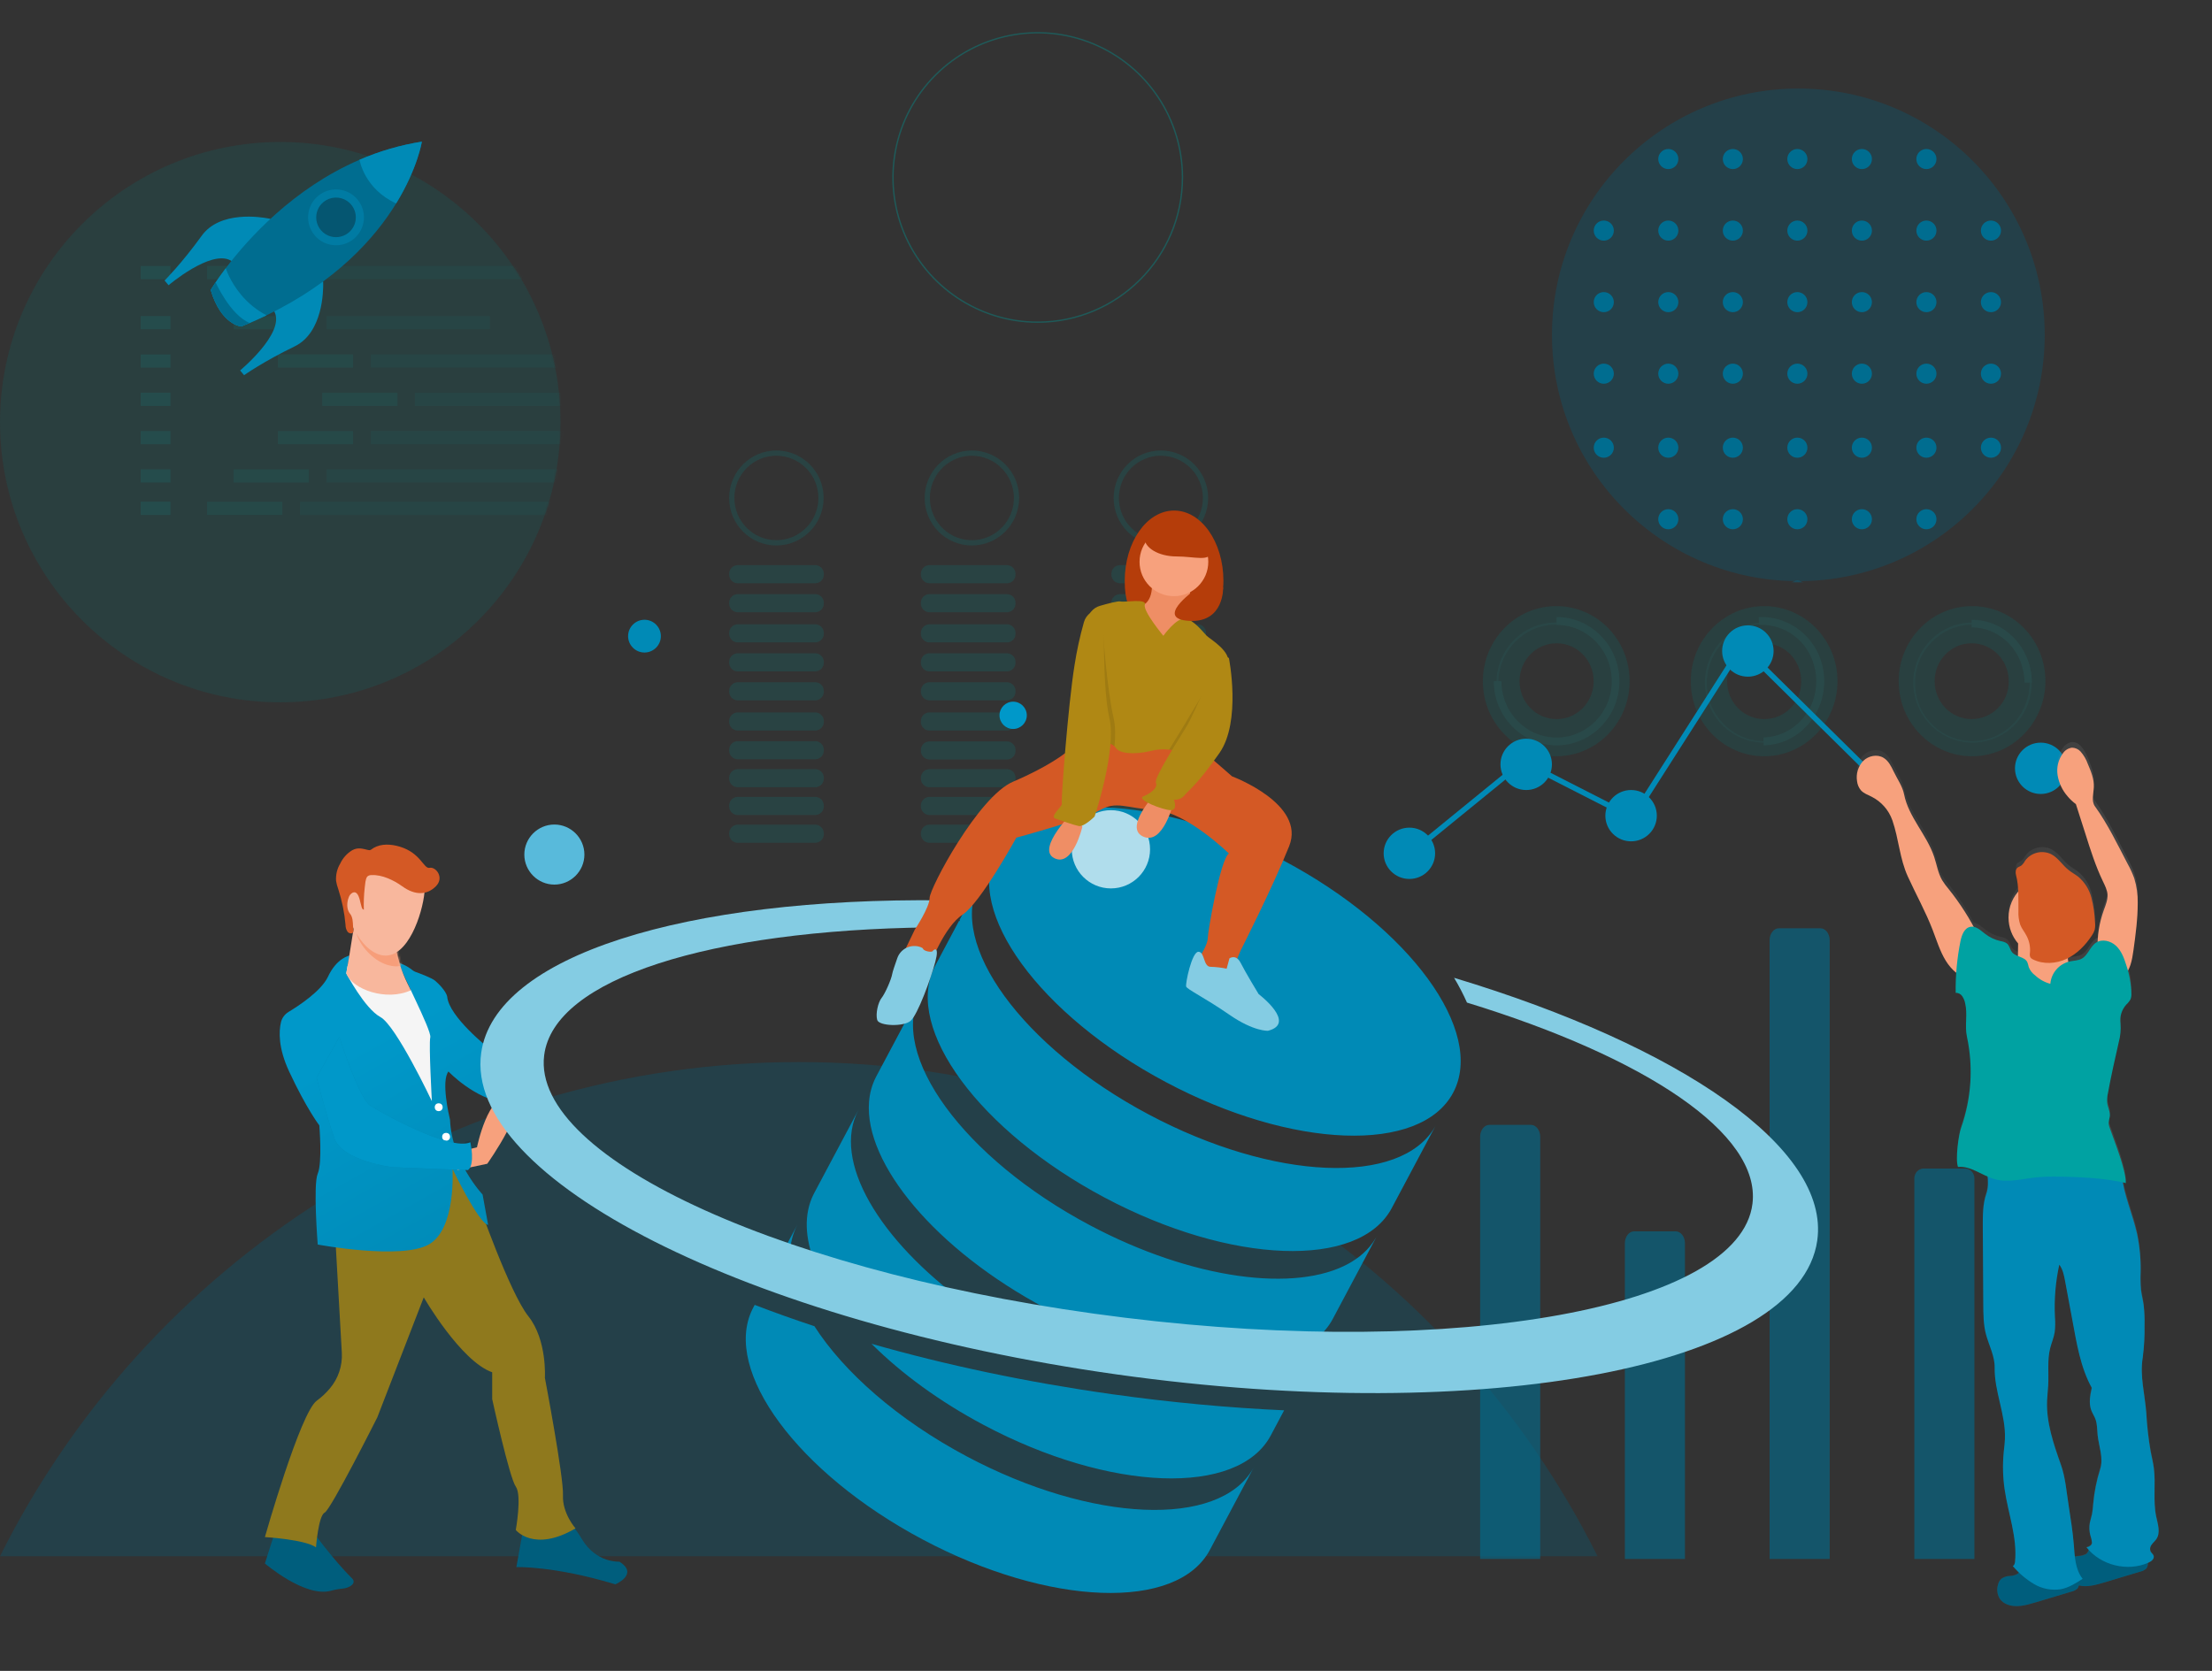 <?xml version="1.0" encoding="UTF-8"?>
<svg width="810px" height="612px" viewBox="0 0 810 612" version="1.1" xmlns="http://www.w3.org/2000/svg" xmlns:xlink="http://www.w3.org/1999/xlink">
    <rect x="0" y="0" width="810" height="612" fill="#333333" stroke="none"/>
    <!-- Generator: Sketch 64 (93537) - https://sketch.com -->
    <title>illustration-editor</title>
    <desc>Created with Sketch.</desc>
    <defs>
        <circle id="path-1" cx="102.624" cy="102.624" r="102.624"></circle>
        <circle id="path-3" cx="90.527" cy="90.648" r="90.217"></circle>
        <linearGradient x1="99.983%" y1="50%" x2="0.019%" y2="50%" id="linearGradient-5">
            <stop stop-color="#808080" stop-opacity="0.25" offset="0%"></stop>
            <stop stop-color="#808080" stop-opacity="0.12" offset="54%"></stop>
            <stop stop-color="#808080" stop-opacity="0.1" offset="100%"></stop>
        </linearGradient>
        <linearGradient x1="37.907%" y1="28.887%" x2="68.063%" y2="100%" id="linearGradient-6">
            <stop stop-color="#0098C9" offset="0%"></stop>
            <stop stop-color="#008BB8" offset="100%"></stop>
        </linearGradient>
        <path d="M0.498,0.125 C0.645,7.138 0.714,12.849 0.706,17.257 C3.971,22.72 17.049,24.835 25.06,19.259 C22.575,15.86 20.254,12.926 17.504,6.344 C15.572,1.723 11.831,6.608 0.498,0.125 Z" id="path-7"></path>
    </defs>
    <g id="illustration-editor" stroke="none" stroke-width="1" fill="none" fill-rule="evenodd">
        <g id="code" opacity="0.3" transform="translate(0, 52)">
            <g id="Oval" fill="#007373" fill-opacity="0.6" fill-rule="nonzero">
                <circle id="path-1" cx="102.624" cy="102.624" r="102.624"></circle>
            </g>
            <g id="Combined-Shape-Clipped">
                <g>
                    <mask id="mask-2" fill="white">
                        <use xlink:href="#path-1"></use>
                    </mask>
                    <g id="path-1"></g>
                    <g id="Combined-Shape" mask="url(#mask-2)">
                        <g transform="translate(50.754, 43.29)" id="Group">
                            <g>
                                <g transform="translate(97.132, 47.027) scale(-1, 1) rotate(-180) translate(-97.132, -47.027) translate(0.746, 0.724)" fill="#009392" fill-rule="nonzero" id="Shape">
                                    <path d="M150.533,86.359 L150.533,91.215 L58.376,91.215 L58.376,86.359 L150.533,86.359 Z M127.897,67.99 L127.897,72.846 L68.077,72.846 L68.077,67.99 L127.897,67.99 Z M181.248,53.961 L181.248,58.817 L84.245,58.817 L84.245,53.961 L181.248,53.961 Z M192.57,39.931 L192.57,44.788 L100.413,44.788 L100.413,39.931 L192.57,39.931 Z M176.402,25.901 L176.402,30.757 L84.245,30.757 L84.245,25.901 L176.402,25.901 Z M160.234,11.871 L160.234,16.727 L68.077,16.727 L68.077,11.871 L160.234,11.871 Z M150.533,-9.61227876e-15 L150.533,4.856 L58.376,4.856 L58.376,-9.61227876e-15 L150.533,-9.61227876e-15 Z" opacity="0.4"></path>
                                    <path d="M51.89,86.359 L51.89,91.215 L24.323,91.215 L24.323,86.359 L51.89,86.359 Z M61.62,67.99 L61.62,72.846 L34.054,72.846 L34.054,67.99 L61.62,67.99 Z M77.837,53.961 L77.837,58.817 L50.27,58.817 L50.27,53.961 L77.837,53.961 Z M94.053,39.931 L94.053,44.788 L66.487,44.788 L66.487,39.931 L94.053,39.931 Z M77.837,25.901 L77.837,30.757 L50.27,30.757 L50.27,25.901 L77.837,25.901 Z M61.62,11.871 L61.62,16.727 L34.054,16.727 L34.054,11.871 L61.62,11.871 Z M51.89,-9.61227876e-15 L51.89,4.856 L24.323,4.856 L24.323,-9.61227876e-15 L51.89,-9.61227876e-15 Z" opacity="0.6"></path>
                                    <path d="M10.945,86.359 L10.945,91.215 L-5.78062558e-13,91.215 L-5.78062558e-13,86.359 L10.945,86.359 Z M10.945,67.99 L10.945,72.846 L-5.78062558e-13,72.846 L-5.78062558e-13,67.99 L10.945,67.99 Z M10.945,53.961 L10.945,58.817 L-5.78062558e-13,58.817 L-5.78062558e-13,53.961 L10.945,53.961 Z M10.945,39.931 L10.945,44.788 L-5.78062558e-13,44.788 L-5.78062558e-13,39.931 L10.945,39.931 Z M10.945,25.901 L10.945,30.757 L-5.78062558e-13,30.757 L-5.78062558e-13,25.901 L10.945,25.901 Z M10.945,11.871 L10.945,16.727 L-5.78062558e-13,16.727 L-5.78062558e-13,11.871 L10.945,11.871 Z M10.945,-9.61227876e-15 L10.945,4.856 L-5.78062558e-13,4.856 L-5.78062558e-13,-9.61227876e-15 L10.945,-9.61227876e-15 Z" opacity="0.8"></path>
                                </g>
                            </g>
                        </g>
                    </g>
                </g>
            </g>
        </g>
        <g id="data-columns" opacity="0.2" transform="translate(267, 165)" fill="#008383" fill-rule="nonzero">
            <g id="Group-8" transform="translate(0, 42)">
                <path d="M31.671,95.054 C33.329,95.136 34.627,96.493 34.676,98.143 L34.675,98.369 L34.675,98.352 C34.754,100.108 33.411,101.599 31.671,101.685 L3.006,101.685 C1.349,101.603 0.05,100.245 0.001,98.596 L0.003,98.369 C-0.067,96.619 1.273,95.14 3.006,95.054 L31.671,95.054 Z M31.672,84.885 C33.405,84.971 34.745,86.451 34.675,88.201 C34.745,89.951 33.405,91.431 31.672,91.517 L3.006,91.517 C1.349,91.434 0.05,90.077 0.001,88.427 L0.003,88.201 C-0.067,86.451 1.273,84.971 3.006,84.885 L31.672,84.885 Z M31.672,74.717 C33.329,74.799 34.628,76.152 34.677,77.797 L34.675,78.023 L34.675,78.041 C34.745,79.786 33.405,81.262 31.672,81.348 L3.007,81.348 C1.349,81.266 0.051,79.912 0.002,78.267 L0.003,78.041 C-0.076,76.289 1.267,74.802 3.007,74.717 L31.672,74.717 Z M31.672,64.461 C33.329,64.543 34.628,65.897 34.677,67.542 L34.675,67.768 L34.675,67.786 C34.745,69.531 33.405,71.007 31.672,71.093 L3.007,71.093 C1.349,71.011 0.051,69.657 0.002,68.012 L0.003,67.786 C-0.076,66.034 1.267,64.547 3.007,64.461 L31.672,64.461 Z M31.671,53.937 C33.404,54.023 34.744,55.499 34.675,57.244 C34.754,58.996 33.411,60.483 31.671,60.569 L3.007,60.569 C1.267,60.483 -0.076,58.996 0.003,57.244 C-0.066,55.499 1.274,54.023 3.007,53.937 L31.671,53.937 Z M31.671,42.885 C33.335,42.967 34.637,44.342 34.677,46.007 L34.675,46.236 L34.675,46.183 C34.744,47.942 33.404,49.43 31.671,49.516 L3.006,49.516 C1.349,49.433 0.05,48.069 0.001,46.41 L0.003,46.183 C-0.047,44.437 1.287,42.971 3.006,42.885 L31.671,42.885 Z M31.671,32.274 C33.329,32.356 34.627,33.714 34.676,35.363 L34.675,35.59 L34.675,35.572 C34.754,37.329 33.411,38.82 31.671,38.906 L3.006,38.906 C1.349,38.823 0.05,37.466 0.001,35.816 L0.003,35.59 C-0.067,33.84 1.273,32.36 3.006,32.274 L31.671,32.274 Z M31.671,21.663 C33.411,21.749 34.754,23.236 34.675,24.988 C34.744,26.733 33.404,28.209 31.671,28.295 L3.007,28.295 C1.349,28.213 0.051,26.859 0.002,25.214 L0.003,24.988 C-0.076,23.236 1.267,21.749 3.007,21.663 L31.671,21.663 Z M31.671,10.611 C32.505,10.647 33.291,11.018 33.854,11.64 C34.418,12.262 34.713,13.084 34.675,13.926 C34.744,15.676 33.404,17.156 31.671,17.242 L3.007,17.242 C2.173,17.205 1.387,16.835 0.824,16.213 C0.323,15.66 0.034,14.949 0.003,14.206 L0.003,13.926 C-0.035,13.084 0.26,12.262 0.824,11.64 C1.387,11.018 2.173,10.647 3.007,10.611 L31.671,10.611 Z M31.671,6.97281738e-14 C33.335,0.082 34.637,1.45 34.677,3.106 L34.673,3.315 L34.675,3.334 L34.675,3.298 C34.754,5.055 33.411,6.546 31.671,6.632 L3.006,6.632 C1.349,6.549 0.05,5.192 0.001,3.542 L0.003,3.316 C-0.067,1.566 1.273,0.086 3.006,6.97281738e-14 L31.671,6.97281738e-14 Z" id="Combined-Shape"></path>
                <path d="M101.841,95.054 C103.578,95.121 104.935,96.595 104.875,98.352 C104.955,100.108 103.614,101.599 101.876,101.685 L73.202,101.685 C71.547,101.603 70.251,100.245 70.202,98.596 L70.203,98.369 C70.134,96.619 71.472,95.14 73.202,95.054 L101.841,95.054 Z M101.842,84.885 C102.68,84.917 103.47,85.285 104.039,85.907 C104.608,86.529 104.909,87.354 104.876,88.201 C104.946,89.951 103.607,91.431 101.877,91.517 L73.202,91.517 C71.547,91.434 70.251,90.077 70.202,88.427 L70.203,88.201 C70.134,86.451 71.472,84.971 73.202,84.885 L101.842,84.885 Z M101.842,74.717 C102.682,74.749 103.475,75.118 104.045,75.742 C104.615,76.366 104.914,77.194 104.876,78.041 C104.945,79.786 103.607,81.262 101.877,81.348 L73.203,81.348 C71.548,81.266 70.252,79.912 70.203,78.267 L70.204,78.041 C70.125,76.289 71.466,74.802 73.203,74.717 L101.842,74.717 Z M101.842,64.548 C102.68,64.58 103.47,64.948 104.039,65.57 C104.608,66.192 104.909,67.017 104.876,67.864 C104.946,69.614 103.607,71.093 101.877,71.18 L73.202,71.18 C71.547,71.097 70.251,69.74 70.202,68.09 L70.203,67.864 C70.134,66.114 71.472,64.634 73.202,64.548 L101.842,64.548 Z M101.841,53.937 C102.679,53.97 103.469,54.336 104.038,54.957 C104.607,55.577 104.909,56.4 104.875,57.244 C104.955,58.996 103.614,60.483 101.877,60.569 L73.203,60.569 C71.541,60.487 70.242,59.123 70.202,57.471 L70.204,57.244 C70.135,55.499 71.473,54.023 73.203,53.937 L101.841,53.937 Z M101.842,42.885 C103.572,42.952 104.926,44.424 104.876,46.183 C104.946,47.942 103.607,49.43 101.877,49.516 L73.202,49.516 C71.547,49.433 70.251,48.069 70.202,46.41 L70.203,46.183 C70.154,44.437 71.486,42.971 73.202,42.885 L101.842,42.885 Z M101.841,32.274 C103.578,32.341 104.935,33.816 104.875,35.572 C104.955,37.329 103.614,38.82 101.876,38.906 L73.202,38.906 C71.547,38.823 70.251,37.466 70.202,35.816 L70.203,35.59 C70.134,33.84 71.472,32.36 73.202,32.274 L101.841,32.274 Z M101.842,21.663 C102.682,21.695 103.475,22.065 104.045,22.689 C104.615,23.313 104.914,24.141 104.876,24.988 C104.945,26.733 103.607,28.209 101.877,28.295 L73.203,28.295 C71.548,28.213 70.252,26.859 70.203,25.214 L70.204,24.988 C70.125,23.236 71.466,21.749 73.203,21.663 L101.842,21.663 Z M101.842,10.611 C102.68,10.643 103.47,11.011 104.039,11.633 C104.608,12.255 104.909,13.08 104.876,13.926 C104.946,15.676 103.607,17.156 101.877,17.242 L73.203,17.242 C71.548,17.16 70.252,15.802 70.203,14.153 L70.204,13.926 C70.166,13.084 70.461,12.262 71.023,11.64 C71.586,11.018 72.37,10.647 73.203,10.611 L101.842,10.611 Z M101.841,6.97281738e-14 C103.578,0.067 104.935,1.542 104.875,3.298 C104.955,5.055 103.614,6.546 101.876,6.632 L73.202,6.632 C71.472,6.545 70.134,5.066 70.203,3.316 C70.134,1.566 71.472,0.086 73.202,6.97281738e-14 L101.841,6.97281738e-14 Z" id="Combined-Shape"></path>
                <path d="M171.635,95.054 C173.292,95.136 174.59,96.493 174.638,98.143 L174.637,98.369 L174.637,98.352 C174.717,100.108 173.374,101.599 171.635,101.685 L142.967,101.685 C141.311,101.603 140.013,100.245 139.964,98.596 L139.965,98.369 C139.896,96.619 141.235,95.14 142.967,95.054 L171.635,95.054 Z M171.636,84.885 C173.368,84.971 174.708,86.451 174.638,88.201 C174.708,89.951 173.368,91.431 171.636,91.517 L142.967,91.517 C141.311,91.434 140.013,90.077 139.964,88.427 L139.965,88.201 C139.896,86.451 141.235,84.971 142.967,84.885 L171.636,84.885 Z M171.636,74.717 C173.293,74.799 174.59,76.152 174.639,77.797 L174.638,78.023 L174.638,78.041 C174.708,79.786 173.368,81.262 171.636,81.348 L142.968,81.348 C141.311,81.266 140.014,79.912 139.965,78.267 L139.966,78.041 C139.887,76.289 141.229,74.802 142.968,74.717 L171.636,74.717 Z M171.634,64.548 C173.367,64.634 174.708,66.114 174.638,67.864 C174.708,69.614 173.367,71.093 171.634,71.18 L142.951,71.18 C141.301,71.088 140.012,69.733 139.964,68.09 L139.965,67.864 C139.896,66.114 141.236,64.634 142.969,64.548 L171.634,64.548 Z M171.635,53.937 C173.367,54.023 174.707,55.499 174.637,57.244 C174.717,58.996 173.374,60.483 171.635,60.569 L142.968,60.569 C141.305,60.487 140.004,59.123 139.963,57.471 L139.966,57.244 C139.896,55.499 141.236,54.023 142.968,53.937 L171.635,53.937 Z M171.635,42.885 C173.299,42.967 174.599,44.342 174.64,46.007 L174.637,46.236 L174.637,46.183 C174.707,47.942 173.367,49.43 171.635,49.516 L142.967,49.516 C141.311,49.433 140.013,48.069 139.964,46.41 L139.965,46.183 C139.915,44.437 141.249,42.971 142.967,42.885 L171.635,42.885 Z M171.635,32.274 C173.292,32.356 174.59,33.714 174.638,35.363 L174.637,35.59 L174.637,35.572 C174.717,37.329 173.374,38.82 171.635,38.906 L142.967,38.906 C141.311,38.823 140.013,37.466 139.964,35.816 L139.965,35.59 C139.896,33.84 141.235,32.36 142.967,32.274 L171.635,32.274 Z M171.635,21.663 C173.374,21.749 174.717,23.236 174.637,24.988 C174.707,26.733 173.367,28.209 171.635,28.295 L142.968,28.295 C141.311,28.213 140.014,26.859 139.965,25.214 L139.966,24.988 C139.887,23.236 141.229,21.749 142.968,21.663 L171.635,21.663 Z M171.635,10.611 C172.469,10.647 173.254,11.018 173.817,11.64 C174.38,12.262 174.675,13.084 174.637,13.926 C174.675,14.768 174.38,15.591 173.817,16.213 C173.254,16.835 172.469,17.205 171.635,17.242 L142.968,17.242 C141.311,17.16 140.014,15.802 139.965,14.153 L139.966,13.926 C139.928,13.084 140.223,12.262 140.786,11.64 C141.349,11.018 142.134,10.647 142.968,10.611 L171.635,10.611 Z M171.635,6.97281738e-14 C173.299,0.082 174.599,1.45 174.64,3.106 L174.636,3.315 L174.637,3.334 L174.637,3.298 C174.717,5.055 173.374,6.546 171.635,6.632 L142.967,6.632 C141.311,6.549 140.013,5.192 139.964,3.542 L139.965,3.316 C139.896,1.566 141.235,0.086 142.967,6.97281738e-14 L171.635,6.97281738e-14 Z" id="Combined-Shape"></path>
            </g>
            <g id="Group">
                <path d="M17.302,34.8 C7.748,34.8 0.003,27.013 -9.9275068e-07,17.406 C-0.003,7.798 7.737,0.006 17.29,-3.99543557e-06 C26.843,-0.006 34.594,7.775 34.603,17.382 C34.594,26.991 26.856,34.781 17.302,34.8 L17.302,34.8 Z M17.302,1.91 C8.805,1.91 1.917,8.837 1.917,17.382 C1.917,25.928 8.805,32.855 17.302,32.855 C25.799,32.855 32.687,25.928 32.687,17.382 C32.668,8.848 25.788,1.937 17.302,1.927 L17.302,1.91 Z" id="Shape"></path>
                <path d="M88.895,34.8 C79.342,34.8 71.596,27.013 71.593,17.406 C71.59,7.798 79.33,0.006 88.883,-3.99543557e-06 C98.436,-0.006 106.187,7.775 106.197,17.382 C106.187,26.991 98.449,34.781 88.895,34.8 L88.895,34.8 Z M88.895,1.91 C82.672,1.91 77.062,5.68 74.681,11.461 C72.3,17.243 73.616,23.898 78.016,28.323 C82.416,32.748 89.034,34.072 94.783,31.677 C100.532,29.282 104.28,23.641 104.28,17.382 C104.261,8.848 97.381,1.937 88.895,1.927 L88.895,1.91 Z" id="Shape"></path>
                <path d="M158.102,34.8 C148.548,34.8 140.803,27.013 140.8,17.406 C140.797,7.798 148.537,0.006 158.09,-3.99545114e-06 C167.643,-0.006 175.394,7.775 175.403,17.382 C175.394,26.991 167.656,34.781 158.102,34.8 L158.102,34.8 Z M158.102,1.91 C149.605,1.91 142.717,8.837 142.717,17.382 C142.717,25.928 149.605,32.855 158.102,32.855 C166.599,32.855 173.487,25.928 173.487,17.382 C173.468,8.848 166.588,1.937 158.102,1.927 L158.102,1.91 Z" id="Shape"></path>
            </g>
        </g>
        <path d="M380.001,118 C358.565,118 339.239,105.087 331.036,85.283 C322.833,65.478 327.367,42.682 342.525,27.525 C357.682,12.367 380.478,7.833 400.283,16.036 C420.087,24.239 433,43.565 433,65.001 C432.967,94.258 409.258,117.967 380.001,118 L380.001,118 Z" id="Path" stroke="#009392" stroke-width="0.5" opacity="0.4"></path>
        <g id="donut-charts" opacity="0.2" transform="translate(543, 222)" fill-rule="nonzero">
            <path d="M27.242,0.003 L27.241,7.028 L27.244,0.003 C41.954,0.206 53.739,12.395 53.739,27.5 C53.739,42.43 42.018,54.724 27.365,54.995 L27.241,54.997 L26.87,55 C12.282,55 0.27,43.004 0.004,28.007 L0,27.5 C0,12.402 11.986,0 26.87,0 C26.994,0 27.118,0.001 27.242,0.003 Z M103,7.10542736e-15 C117.752,7.10542736e-15 129.87,12.267 129.87,27.5 C129.87,42.598 117.884,55 103,55 C88.248,55 76.13,42.733 76.13,27.5 C76.13,12.402 88.116,7.10542736e-15 103,7.10542736e-15 Z M179.13,7.10542736e-15 C194.014,7.10542736e-15 206,12.267 206,27.5 C206,42.598 194.014,55 179.13,55 C164.379,55 152.261,42.733 152.261,27.5 C152.261,12.402 164.247,7.10542736e-15 179.13,7.10542736e-15 Z M27.001,13.615 C19.625,13.615 13.648,19.601 13.44,27.097 L13.435,27.5 C13.435,35.184 19.494,41.385 27.001,41.385 C27.082,41.385 27.162,41.384 27.242,41.383 L27.241,44.979 L27.243,41.383 C34.508,41.253 40.357,35.317 40.562,27.903 L40.568,27.5 C40.568,19.951 34.72,13.833 27.395,13.621 L27.001,13.615 Z M103,13.615 C95.492,13.615 89.434,19.816 89.434,27.5 C89.434,35.184 95.492,41.385 103,41.385 C110.639,41.385 116.698,35.184 116.566,27.5 C116.566,19.816 110.508,13.615 103,13.615 Z M178.999,13.615 C171.491,13.615 165.432,19.816 165.432,27.5 C165.432,35.184 171.491,41.385 178.999,41.385 C186.506,41.385 192.697,35.184 192.565,27.5 C192.565,19.816 186.506,13.615 178.999,13.615 Z" id="Combined-Shape" fill="#007373"></path>
            <path d="M26.695,6 C38.66,6 48.389,15.867 48.389,28 C48.389,40.133 38.66,50 26.695,50 C14.73,50 5,40.133 5,28 C5,15.867 14.73,6 26.695,6 Z M118.37,12.438 C122.455,16.581 124.695,22.196 124.695,28.077 C124.695,33.959 122.455,39.44 118.37,43.717 C114.285,47.728 108.883,50 103.085,50 C97.287,50 91.885,47.728 87.668,43.584 C84.374,40.242 82.266,36.098 81.607,31.553 C80.421,24.602 82.793,17.383 87.668,12.438 C91.489,8.561 96.497,6.289 101.899,6.021 C108.092,5.754 114.022,8.026 118.37,12.438 Z M179.305,6 C191.27,6 201,15.867 201,28 C201,30.8 200.474,33.467 199.554,36 C196.267,44.533 188.246,50 179.305,50 C171.285,50 163.922,45.467 160.109,38.267 C158.531,35.067 157.611,31.6 157.611,28 C157.611,15.867 167.34,6 179.305,6 Z M26.695,6.8 C15.124,6.8 5.657,16.4 5.657,28.133 C5.657,39.867 15.124,49.467 26.695,49.467 C38.265,49.467 47.732,39.867 47.732,28.133 C47.732,16.267 38.265,6.8 26.695,6.8 Z M179.305,6.8 C167.735,6.8 158.268,16.4 158.268,28.133 C158.268,31.6 159.057,35.067 160.635,38.133 C164.316,45.067 171.416,49.467 179.174,49.467 C187.852,49.467 195.609,44.133 198.765,35.867 C199.685,33.467 200.211,30.8 200.211,28.133 C200.343,16.267 190.876,6.8 179.305,6.8 Z M103.085,6.69 L102.031,6.69 L102.031,6.69 C96.76,6.957 91.885,9.096 88.195,12.972 C83.452,17.785 81.212,24.736 82.266,31.553 C82.925,35.964 85.033,39.974 88.195,43.183 C92.148,47.193 97.419,49.465 103.085,49.465 C108.751,49.465 114.022,47.193 117.975,43.183 C121.928,39.172 124.168,33.825 124.168,28.077 C124.168,22.329 121.928,16.982 117.975,12.972 C114.022,8.962 108.619,6.69 103.085,6.69 Z" id="Combined-Shape" fill="#009392"></path>
            <path d="M27,51 C14.37,51 4,40.405 4,27.5 L6.792,27.5 C6.792,38.91 15.832,48.147 27,48.147 C38.168,48.147 47.208,38.91 47.208,27.5 C47.208,16.09 38.168,6.853 27,6.853 L27,4 C39.63,4 50,14.595 50,27.5 C50,40.54 39.63,51 27,51 Z" id="Path" fill="#00A2A2"></path>
            <path d="M102.846,51 L102.714,48.132 C107.857,47.996 112.736,45.81 116.297,42.123 C120.121,38.163 122.099,32.973 122.099,27.51 C122.099,22.048 119.989,16.721 116.297,12.897 C112.341,8.8 106.802,6.615 101.132,6.888 L101,4.021 C107.462,3.747 113.659,6.206 118.275,10.849 C122.626,15.356 125,21.228 125,27.51 C125,33.792 122.626,39.801 118.275,44.172 C114.319,48.405 108.78,50.863 102.846,51 Z" id="Path" fill="#00A2A2"></path>
            <path d="M201,28 L198.329,28 C198.329,16.832 189.682,7.792 179,7.792 L179,5 C191.208,5 201,15.37 201,28 Z" id="Path" fill="#00A2A2"></path>
        </g>
        <g transform="translate(0, 32)">
            <path d="M292.5,357 C420.561,357 531.415,430.693 585,538 L0,538 C53.585,430.693 164.439,357 292.5,357 Z" id="Combined-Shape" fill="#005E7D" fill-rule="nonzero" opacity="0.3"></path>
            <g id="data-bubble" transform="translate(568, 0)">
                <g id="Oval" opacity="0.3" fill="#005E7D" fill-rule="nonzero">
                    <circle id="path-1" cx="90.527" cy="90.648" r="90.217"></circle>
                </g>
                <g id="Combined-Shape-Clipped">
                    <mask id="mask-4" fill="white">
                        <use xlink:href="#path-3"></use>
                    </mask>
                    <g id="path-1"></g>
                    <path d="M184.677,206.905 C186.711,206.905 188.359,208.554 188.359,210.588 C188.359,212.621 186.711,214.27 184.677,214.27 C182.643,214.27 180.995,212.621 180.995,210.588 C180.995,208.554 182.643,206.905 184.677,206.905 Z M208.305,206.905 C210.338,206.905 211.987,208.554 211.987,210.588 C211.987,212.621 210.338,214.27 208.305,214.27 C206.271,214.27 204.622,212.621 204.622,210.588 C204.622,208.554 206.271,206.905 208.305,206.905 Z M113.794,206.905 C115.827,206.905 117.476,208.554 117.476,210.588 C117.476,212.621 115.827,214.27 113.794,214.27 C111.76,214.27 110.111,212.621 110.111,210.588 C110.111,208.554 111.76,206.905 113.794,206.905 Z M137.422,206.905 C139.455,206.905 141.104,208.554 141.104,210.588 C141.104,212.621 139.455,214.27 137.422,214.27 C135.388,214.27 133.739,212.621 133.739,210.588 C133.739,208.554 135.388,206.905 137.422,206.905 Z M161.049,206.905 C163.083,206.905 164.732,208.554 164.732,210.588 C164.732,212.621 163.083,214.27 161.049,214.27 C159.016,214.27 157.367,212.621 157.367,210.588 C157.367,208.554 159.016,206.905 161.049,206.905 Z M66.538,206.905 C68.572,206.905 70.221,208.554 70.221,210.588 C70.221,212.621 68.572,214.27 66.538,214.27 C64.505,214.27 62.856,212.621 62.856,210.588 C62.856,208.554 64.505,206.905 66.538,206.905 Z M90.166,206.905 C92.2,206.905 93.848,208.554 93.848,210.588 C93.848,212.621 92.2,214.27 90.166,214.27 C88.132,214.27 86.484,212.621 86.484,210.588 C86.484,208.554 88.132,206.905 90.166,206.905 Z M19.283,206.905 C21.317,206.905 22.965,208.554 22.965,210.588 C22.965,212.621 21.317,214.27 19.283,214.27 C17.249,214.27 15.601,212.621 15.601,210.588 C15.601,208.554 17.249,206.905 19.283,206.905 Z M42.911,206.905 C44.944,206.905 46.593,208.554 46.593,210.588 C46.593,212.621 44.944,214.27 42.911,214.27 C40.877,214.27 39.228,212.621 39.228,210.588 C39.228,208.554 40.877,206.905 42.911,206.905 Z M90.166,180.701 C92.2,180.701 93.848,182.349 93.848,184.383 C93.848,186.417 92.2,188.065 90.166,188.065 C88.132,188.065 86.484,186.417 86.484,184.383 C86.484,182.349 88.132,180.701 90.166,180.701 Z M19.283,180.701 C21.317,180.701 22.965,182.349 22.965,184.383 C22.965,186.417 21.317,188.065 19.283,188.065 C17.249,188.065 15.601,186.417 15.601,184.383 C15.601,182.349 17.249,180.701 19.283,180.701 Z M42.911,180.701 C44.944,180.701 46.593,182.349 46.593,184.383 C46.593,186.417 44.944,188.065 42.911,188.065 C40.877,188.065 39.228,186.417 39.228,184.383 C39.228,182.349 40.877,180.701 42.911,180.701 Z M184.677,180.701 C186.711,180.701 188.359,182.349 188.359,184.383 C188.359,186.417 186.711,188.065 184.677,188.065 C182.643,188.065 180.995,186.417 180.995,184.383 C180.995,182.349 182.643,180.701 184.677,180.701 Z M208.305,180.701 C210.338,180.701 211.987,182.349 211.987,184.383 C211.987,186.417 210.338,188.065 208.305,188.065 C206.271,188.065 204.622,186.417 204.622,184.383 C204.622,182.349 206.271,180.701 208.305,180.701 Z M113.794,180.701 C115.827,180.701 117.476,182.349 117.476,184.383 C117.476,186.417 115.827,188.065 113.794,188.065 C111.76,188.065 110.111,186.417 110.111,184.383 C110.111,182.349 111.76,180.701 113.794,180.701 Z M137.422,180.701 C139.455,180.701 141.104,182.349 141.104,184.383 C141.104,186.417 139.455,188.065 137.422,188.065 C135.388,188.065 133.739,186.417 133.739,184.383 C133.739,182.349 135.388,180.701 137.422,180.701 Z M161.049,180.701 C163.083,180.701 164.732,182.349 164.732,184.383 C164.732,186.417 163.083,188.065 161.049,188.065 C159.016,188.065 157.367,186.417 157.367,184.383 C157.367,182.349 159.016,180.701 161.049,180.701 Z M66.538,180.701 C68.572,180.701 70.221,182.349 70.221,184.383 C70.221,186.417 68.572,188.065 66.538,188.065 C64.505,188.065 62.856,186.417 62.856,184.383 C62.856,182.349 64.505,180.701 66.538,180.701 Z M184.677,154.496 C186.711,154.496 188.359,156.145 188.359,158.178 C188.359,160.212 186.711,161.861 184.677,161.861 C182.643,161.861 180.995,160.212 180.995,158.178 C180.995,156.145 182.643,154.496 184.677,154.496 Z M19.283,154.496 C21.317,154.496 22.965,156.145 22.965,158.178 C22.965,160.212 21.317,161.861 19.283,161.861 C17.249,161.861 15.601,160.212 15.601,158.178 C15.601,156.145 17.249,154.496 19.283,154.496 Z M42.911,154.496 C44.944,154.496 46.593,156.145 46.593,158.178 C46.593,160.212 44.944,161.861 42.911,161.861 C40.877,161.861 39.228,160.212 39.228,158.178 C39.228,156.145 40.877,154.496 42.911,154.496 Z M137.422,154.496 C139.455,154.496 141.104,156.145 141.104,158.178 C141.104,160.212 139.455,161.861 137.422,161.861 C135.388,161.861 133.739,160.212 133.739,158.178 C133.739,156.145 135.388,154.496 137.422,154.496 Z M161.049,154.496 C163.083,154.496 164.732,156.145 164.732,158.178 C164.732,160.212 163.083,161.861 161.049,161.861 C159.016,161.861 157.367,160.212 157.367,158.178 C157.367,156.145 159.016,154.496 161.049,154.496 Z M113.794,154.496 C115.827,154.496 117.476,156.145 117.476,158.178 C117.476,160.212 115.827,161.861 113.794,161.861 C111.76,161.861 110.111,160.212 110.111,158.178 C110.111,156.145 111.76,154.496 113.794,154.496 Z M66.538,154.496 C68.572,154.496 70.221,156.145 70.221,158.178 C70.221,160.212 68.572,161.861 66.538,161.861 C64.505,161.861 62.856,160.212 62.856,158.178 C62.856,156.145 64.505,154.496 66.538,154.496 Z M208.305,154.496 C210.338,154.496 211.987,156.145 211.987,158.178 C211.987,160.212 210.338,161.861 208.305,161.861 C206.271,161.861 204.622,160.212 204.622,158.178 C204.622,156.145 206.271,154.496 208.305,154.496 Z M90.166,154.496 C92.2,154.496 93.848,156.145 93.848,158.178 C93.848,160.212 92.2,161.861 90.166,161.861 C88.132,161.861 86.484,160.212 86.484,158.178 C86.484,156.145 88.132,154.496 90.166,154.496 Z M184.677,128.291 C186.711,128.291 188.359,129.94 188.359,131.973 C188.359,134.007 186.711,135.656 184.677,135.656 C182.643,135.656 180.995,134.007 180.995,131.973 C180.995,129.94 182.643,128.291 184.677,128.291 Z M208.305,128.291 C210.338,128.291 211.987,129.94 211.987,131.973 C211.987,134.007 210.338,135.656 208.305,135.656 C206.271,135.656 204.622,134.007 204.622,131.973 C204.622,129.94 206.271,128.291 208.305,128.291 Z M113.794,128.291 C115.827,128.291 117.476,129.94 117.476,131.973 C117.476,134.007 115.827,135.656 113.794,135.656 C111.76,135.656 110.111,134.007 110.111,131.973 C110.111,129.94 111.76,128.291 113.794,128.291 Z M137.422,128.291 C139.455,128.291 141.104,129.94 141.104,131.973 C141.104,134.007 139.455,135.656 137.422,135.656 C135.388,135.656 133.739,134.007 133.739,131.973 C133.739,129.94 135.388,128.291 137.422,128.291 Z M161.049,128.291 C163.083,128.291 164.732,129.94 164.732,131.973 C164.732,134.007 163.083,135.656 161.049,135.656 C159.016,135.656 157.367,134.007 157.367,131.973 C157.367,129.94 159.016,128.291 161.049,128.291 Z M66.538,128.291 C68.572,128.291 70.221,129.94 70.221,131.973 C70.221,134.007 68.572,135.656 66.538,135.656 C64.505,135.656 62.856,134.007 62.856,131.973 C62.856,129.94 64.505,128.291 66.538,128.291 Z M90.166,128.291 C92.2,128.291 93.848,129.94 93.848,131.973 C93.848,134.007 92.2,135.656 90.166,135.656 C88.132,135.656 86.484,134.007 86.484,131.973 C86.484,129.94 88.132,128.291 90.166,128.291 Z M19.283,128.291 C21.317,128.291 22.965,129.94 22.965,131.973 C22.965,134.007 21.317,135.656 19.283,135.656 C17.249,135.656 15.601,134.007 15.601,131.973 C15.601,129.94 17.249,128.291 19.283,128.291 Z M42.911,128.291 C44.944,128.291 46.593,129.94 46.593,131.973 C46.593,134.007 44.944,135.656 42.911,135.656 C40.877,135.656 39.228,134.007 39.228,131.973 C39.228,129.94 40.877,128.291 42.911,128.291 Z M184.677,101.186 C186.711,101.186 188.359,102.835 188.359,104.868 C188.359,106.902 186.711,108.551 184.677,108.551 C182.643,108.551 180.995,106.902 180.995,104.868 C180.995,102.835 182.643,101.186 184.677,101.186 Z M208.305,101.186 C210.338,101.186 211.987,102.835 211.987,104.868 C211.987,106.902 210.338,108.551 208.305,108.551 C206.271,108.551 204.622,106.902 204.622,104.868 C204.622,102.835 206.271,101.186 208.305,101.186 Z M113.794,101.186 C115.827,101.186 117.476,102.835 117.476,104.868 C117.476,106.902 115.827,108.551 113.794,108.551 C111.76,108.551 110.111,106.902 110.111,104.868 C110.111,102.835 111.76,101.186 113.794,101.186 Z M137.422,101.186 C139.455,101.186 141.104,102.835 141.104,104.868 C141.104,106.902 139.455,108.551 137.422,108.551 C135.388,108.551 133.739,106.902 133.739,104.868 C133.739,102.835 135.388,101.186 137.422,101.186 Z M161.049,101.186 C163.083,101.186 164.732,102.835 164.732,104.868 C164.732,106.902 163.083,108.551 161.049,108.551 C159.016,108.551 157.367,106.902 157.367,104.868 C157.367,102.835 159.016,101.186 161.049,101.186 Z M66.538,101.186 C68.572,101.186 70.221,102.835 70.221,104.868 C70.221,106.902 68.572,108.551 66.538,108.551 C64.505,108.551 62.856,106.902 62.856,104.868 C62.856,102.835 64.505,101.186 66.538,101.186 Z M90.166,101.186 C92.2,101.186 93.848,102.835 93.848,104.868 C93.848,106.902 92.2,108.551 90.166,108.551 C88.132,108.551 86.484,106.902 86.484,104.868 C86.484,102.835 88.132,101.186 90.166,101.186 Z M19.283,101.186 C21.317,101.186 22.965,102.835 22.965,104.868 C22.965,106.902 21.317,108.551 19.283,108.551 C17.249,108.551 15.601,106.902 15.601,104.868 C15.601,102.835 17.249,101.186 19.283,101.186 Z M42.911,101.186 C44.944,101.186 46.593,102.835 46.593,104.868 C46.593,106.902 44.944,108.551 42.911,108.551 C40.877,108.551 39.228,106.902 39.228,104.868 C39.228,102.835 40.877,101.186 42.911,101.186 Z M184.677,74.981 C186.711,74.981 188.359,76.63 188.359,78.664 C188.359,80.697 186.711,82.346 184.677,82.346 C182.643,82.346 180.995,80.697 180.995,78.664 C180.995,76.63 182.643,74.981 184.677,74.981 Z M208.305,74.981 C210.338,74.981 211.987,76.63 211.987,78.664 C211.987,80.697 210.338,82.346 208.305,82.346 C206.271,82.346 204.622,80.697 204.622,78.664 C204.622,76.63 206.271,74.981 208.305,74.981 Z M113.794,74.981 C115.827,74.981 117.476,76.63 117.476,78.664 C117.476,80.697 115.827,82.346 113.794,82.346 C111.76,82.346 110.111,80.697 110.111,78.664 C110.111,76.63 111.76,74.981 113.794,74.981 Z M137.422,74.981 C139.455,74.981 141.104,76.63 141.104,78.664 C141.104,80.697 139.455,82.346 137.422,82.346 C135.388,82.346 133.739,80.697 133.739,78.664 C133.739,76.63 135.388,74.981 137.422,74.981 Z M161.049,74.981 C163.083,74.981 164.732,76.63 164.732,78.664 C164.732,80.697 163.083,82.346 161.049,82.346 C159.016,82.346 157.367,80.697 157.367,78.664 C157.367,76.63 159.016,74.981 161.049,74.981 Z M66.538,74.981 C68.572,74.981 70.221,76.63 70.221,78.664 C70.221,80.697 68.572,82.346 66.538,82.346 C64.505,82.346 62.856,80.697 62.856,78.664 C62.856,76.63 64.505,74.981 66.538,74.981 Z M90.166,74.981 C92.2,74.981 93.848,76.63 93.848,78.664 C93.848,80.697 92.2,82.346 90.166,82.346 C88.132,82.346 86.484,80.697 86.484,78.664 C86.484,76.63 88.132,74.981 90.166,74.981 Z M19.283,74.981 C21.317,74.981 22.965,76.63 22.965,78.664 C22.965,80.697 21.317,82.346 19.283,82.346 C17.249,82.346 15.601,80.697 15.601,78.664 C15.601,76.63 17.249,74.981 19.283,74.981 Z M42.911,74.981 C44.944,74.981 46.593,76.63 46.593,78.664 C46.593,80.697 44.944,82.346 42.911,82.346 C40.877,82.346 39.228,80.697 39.228,78.664 C39.228,76.63 40.877,74.981 42.911,74.981 Z M184.677,48.777 C186.711,48.777 188.359,50.425 188.359,52.459 C188.359,54.493 186.711,56.141 184.677,56.141 C182.643,56.141 180.995,54.493 180.995,52.459 C180.995,50.425 182.643,48.777 184.677,48.777 Z M208.305,48.777 C210.338,48.777 211.987,50.425 211.987,52.459 C211.987,54.493 210.338,56.141 208.305,56.141 C206.271,56.141 204.622,54.493 204.622,52.459 C204.622,50.425 206.271,48.777 208.305,48.777 Z M113.794,48.777 C115.827,48.777 117.476,50.425 117.476,52.459 C117.476,54.493 115.827,56.141 113.794,56.141 C111.76,56.141 110.111,54.493 110.111,52.459 C110.111,50.425 111.76,48.777 113.794,48.777 Z M137.422,48.777 C139.455,48.777 141.104,50.425 141.104,52.459 C141.104,54.493 139.455,56.141 137.422,56.141 C135.388,56.141 133.739,54.493 133.739,52.459 C133.739,50.425 135.388,48.777 137.422,48.777 Z M161.049,48.777 C163.083,48.777 164.732,50.425 164.732,52.459 C164.732,54.493 163.083,56.141 161.049,56.141 C159.016,56.141 157.367,54.493 157.367,52.459 C157.367,50.425 159.016,48.777 161.049,48.777 Z M66.538,48.777 C68.572,48.777 70.221,50.425 70.221,52.459 C70.221,54.493 68.572,56.141 66.538,56.141 C64.505,56.141 62.856,54.493 62.856,52.459 C62.856,50.425 64.505,48.777 66.538,48.777 Z M90.166,48.777 C92.2,48.777 93.848,50.425 93.848,52.459 C93.848,54.493 92.2,56.141 90.166,56.141 C88.132,56.141 86.484,54.493 86.484,52.459 C86.484,50.425 88.132,48.777 90.166,48.777 Z M19.283,48.777 C21.317,48.777 22.965,50.425 22.965,52.459 C22.965,54.493 21.317,56.141 19.283,56.141 C17.249,56.141 15.601,54.493 15.601,52.459 C15.601,50.425 17.249,48.777 19.283,48.777 Z M42.911,48.777 C44.944,48.777 46.593,50.425 46.593,52.459 C46.593,54.493 44.944,56.141 42.911,56.141 C40.877,56.141 39.228,54.493 39.228,52.459 C39.228,50.425 40.877,48.777 42.911,48.777 Z M184.677,22.572 C186.711,22.572 188.359,24.22 188.359,26.254 C188.359,28.288 186.711,29.936 184.677,29.936 C182.643,29.936 180.995,28.288 180.995,26.254 C180.995,24.22 182.643,22.572 184.677,22.572 Z M208.305,22.572 C210.338,22.572 211.987,24.22 211.987,26.254 C211.987,28.288 210.338,29.936 208.305,29.936 C206.271,29.936 204.622,28.288 204.622,26.254 C204.622,24.22 206.271,22.572 208.305,22.572 Z M113.794,22.572 C115.827,22.572 117.476,24.22 117.476,26.254 C117.476,28.288 115.827,29.936 113.794,29.936 C111.76,29.936 110.111,28.288 110.111,26.254 C110.111,24.22 111.76,22.572 113.794,22.572 Z M137.422,22.572 C139.455,22.572 141.104,24.22 141.104,26.254 C141.104,28.288 139.455,29.936 137.422,29.936 C135.388,29.936 133.739,28.288 133.739,26.254 C133.739,24.22 135.388,22.572 137.422,22.572 Z M161.049,22.572 C163.083,22.572 164.732,24.22 164.732,26.254 C164.732,28.288 163.083,29.936 161.049,29.936 C159.016,29.936 157.367,28.288 157.367,26.254 C157.367,24.22 159.016,22.572 161.049,22.572 Z M66.538,22.572 C68.572,22.572 70.221,24.22 70.221,26.254 C70.221,28.288 68.572,29.936 66.538,29.936 C64.505,29.936 62.856,28.288 62.856,26.254 C62.856,24.22 64.505,22.572 66.538,22.572 Z M90.166,22.572 C92.2,22.572 93.848,24.22 93.848,26.254 C93.848,28.288 92.2,29.936 90.166,29.936 C88.132,29.936 86.484,28.288 86.484,26.254 C86.484,24.22 88.132,22.572 90.166,22.572 Z M19.283,22.572 C21.317,22.572 22.965,24.22 22.965,26.254 C22.965,28.288 21.317,29.936 19.283,29.936 C17.249,29.936 15.601,28.288 15.601,26.254 C15.601,24.22 17.249,22.572 19.283,22.572 Z M42.911,22.572 C44.944,22.572 46.593,24.22 46.593,26.254 C46.593,28.288 44.944,29.936 42.911,29.936 C40.877,29.936 39.228,28.288 39.228,26.254 C39.228,24.22 40.877,22.572 42.911,22.572 Z" id="Combined-Shape" fill="#006D90" fill-rule="nonzero" mask="url(#mask-4)"></path>
                </g>
            </g>
            <g id="men-with-chart" transform="translate(505, 197)">
                <g id="chart" transform="translate(0.803, 0)">
                    <polyline id="Path" stroke="#008AB6" stroke-width="2" stroke-linecap="round" points="9.566 84.506 51.867 50.003 91.973 70.475 132.08 7.656 178.139 53.092"></polyline>
                    <path d="M10.291,74.14 C15.495,74.14 19.713,78.347 19.713,83.537 C19.713,88.728 15.495,92.935 10.291,92.935 C5.088,92.935 0.869,88.728 0.869,83.537 C0.869,78.347 5.088,74.14 10.291,74.14 Z M91.48,60.36 C96.683,60.36 100.901,64.568 100.901,69.758 C100.901,74.948 96.683,79.155 91.48,79.155 C86.276,79.155 82.058,74.948 82.058,69.758 C82.058,64.568 86.276,60.36 91.48,60.36 Z M241.475,43.011 C246.679,43.011 250.897,47.218 250.897,52.408 C250.897,57.599 246.679,61.806 241.475,61.806 C236.272,61.806 232.053,57.599 232.053,52.408 C232.053,47.218 236.272,43.011 241.475,43.011 Z M53.068,41.565 C58.272,41.565 62.49,45.772 62.49,50.963 C62.49,56.153 58.272,60.36 53.068,60.36 C47.865,60.36 43.646,56.153 43.646,50.963 C43.646,45.772 47.865,41.565 53.068,41.565 Z M134.24,0.05 C139.443,0.05 143.662,4.258 143.662,9.448 C143.662,14.638 139.443,18.845 134.24,18.845 C129.036,18.845 124.818,14.638 124.818,9.448 C124.818,4.258 129.036,0.05 134.24,0.05 Z" id="Combined-Shape" fill="#008AB6" fill-rule="nonzero"></path>
                </g>
                <path d="M55.596,183 C56.499,183 57.365,183.461 58.003,184.283 C58.641,185.104 59,186.219 59,187.38 L59,342 L37,342 L37,187.38 C37,184.961 38.524,183 40.404,183 L55.596,183 Z M108.596,222 C110.476,222 112,223.965 112,226.389 L111.999,342 L90,342 L90.001,226.389 C90.001,223.965 91.525,222 93.405,222 L108.596,222 Z M161.596,111 C163.476,111 165,112.961 165,115.38 L164.999,342 L143,342 L143.001,115.38 C143.001,112.961 144.525,111 146.405,111 L161.596,111 Z M214.596,199 C216.476,199 218,200.628 218,202.636 L217.999,342 L196,342 L196.001,202.636 C196.001,200.628 197.525,199 199.405,199 L214.596,199 Z" id="Shape" fill="#006D90" fill-rule="nonzero" opacity="0.6"></path>
                <g id="men" transform="translate(174.904, 42.701)" fill-rule="nonzero">
                    <path d="M0.114,12.414 C0.245,13.648 0.736,14.816 1.526,15.774 C2.55,16.928 4.082,17.457 5.459,18.147 C9.022,19.966 11.744,23.087 13.056,26.858 C15.407,33.704 15.711,40.943 18.705,47.549 C21.698,54.155 25.214,60.5 27.799,67.268 C29.267,71.106 30.439,75.099 32.593,78.592 C33.635,80.31 34.965,81.837 36.525,83.106 C36.363,85.585 36.299,88.036 36.314,90.515 C37.283,90.496 38.195,90.974 38.728,91.782 C39.251,92.585 39.611,93.483 39.787,94.423 C40.755,98.416 39.561,102.67 40.43,106.684 C42.816,117.85 42.083,129.455 38.312,140.234 C37.344,142.967 36.13,152.009 37.161,154.721 C41.002,154.333 44.405,156.685 47.999,158.242 C48.289,160.366 48.116,162.529 47.49,164.58 C46.198,168.291 46.205,172.327 46.226,176.249 L46.403,205.306 C46.403,208.99 46.452,212.722 47.377,216.293 C48.429,220.314 50.639,224.412 50.569,228.568 C50.378,237.511 54.614,246.033 54.275,254.906 C54.212,256.61 53.979,258.301 53.817,259.991 C53.4,264.493 53.513,269.029 54.155,273.505 C55.44,282.421 58.837,291.189 57.989,300.154 C57.933,300.759 57.728,301.562 57.156,301.795 C57.862,302.59 58.611,303.379 59.373,304.133 C59.219,304.389 59.009,304.608 58.759,304.774 C57.925,305.208 57.003,305.449 56.062,305.478 C54.958,305.507 53.886,305.854 52.976,306.478 C52.315,307.111 51.866,307.933 51.691,308.83 C51.183,310.625 51.493,312.552 52.539,314.098 C53.169,314.889 53.993,315.505 54.932,315.887 C58.194,317.295 61.936,316.274 65.339,315.246 L78.67,311.217 C79.483,311.049 80.233,310.659 80.837,310.091 C81.114,309.765 81.296,309.371 81.367,308.95 C84.311,309.654 87.545,308.788 90.545,307.893 L103.876,303.858 C104.69,303.693 105.441,303.302 106.043,302.731 C106.529,302.142 106.728,301.368 106.587,300.619 C106.686,300.576 106.784,300.548 106.883,300.499 C107.9,300.041 109.001,299.147 108.754,298.069 C108.578,297.365 107.872,296.957 107.568,296.309 C107.278,295.451 107.466,294.504 108.062,293.823 C108.585,293.118 109.291,292.534 109.771,291.794 C111.31,289.442 110.265,286.351 109.686,283.597 C108.437,277.717 109.595,271.576 108.804,265.618 C108.535,263.611 108.048,261.639 107.66,259.646 C106.837,254.935 106.292,250.18 106.029,245.406 C105.521,238.589 103.621,231.87 104.709,225.11 C105.237,221.142 105.461,217.139 105.379,213.138 C105.456,210.588 105.345,208.037 105.048,205.504 C104.772,203.616 104.285,201.764 104.073,199.87 C103.901,197.74 103.864,195.602 103.96,193.468 C104.058,188.711 103.617,183.958 102.647,179.299 C101.235,172.897 98.58,166.77 97.45,160.355 C97.832,160.439 98.213,160.524 98.58,160.622 C98.623,155.692 94.294,144.974 92.692,140.298 C92.457,139.725 92.314,139.119 92.268,138.502 C92.365,137.688 92.514,136.881 92.713,136.086 C92.918,134.382 92.007,132.762 91.76,131.058 C91.663,129.859 91.752,128.653 92.021,127.481 C93.158,121.178 94.57,114.924 95.982,108.677 C96.598,106.415 96.81,104.062 96.61,101.726 C96.278,99.222 97.051,96.697 98.728,94.804 C99.349,94.233 99.877,93.57 100.296,92.839 C100.531,92.211 100.636,91.543 100.607,90.874 C100.578,87.977 100.151,85.098 99.336,82.317 C100.578,80.071 101.037,77.31 101.397,74.705 C102.188,68.951 102.979,63.169 102.951,57.359 C103.014,54.26 102.585,51.17 101.68,48.204 C101.019,46.372 100.211,44.597 99.265,42.894 C95.551,35.76 92,28.253 87.312,21.717 C85.899,19.731 86.789,16.992 86.888,14.541 C86.994,11.583 85.822,8.745 84.671,6.027 C84.084,4.354 83.183,2.807 82.016,1.47 C81.219,0.595 80.095,0.086 78.91,0.062 C77.565,0.226 76.357,0.963 75.598,2.083 C73.874,4.426 73.159,7.36 73.614,10.231 C74.083,13.077 75.326,15.739 77.208,17.928 C78.117,19.03 79.158,20.016 80.308,20.865 C81.475,24.565 82.652,28.262 83.838,31.957 C85.702,37.837 87.566,43.746 90.192,49.31 C90.962,50.922 91.809,52.563 91.901,54.345 C92,56.267 91.195,58.099 90.552,59.908 C89.199,63.681 88.432,67.637 88.279,71.641 C88.072,71.732 87.874,71.841 87.686,71.965 C85.462,73.416 84.763,76.578 82.447,77.874 C81.098,78.627 79.46,78.578 77.949,78.923 C77.815,78.923 77.681,78.993 77.54,79.036 C77.483,78.754 77.427,78.479 77.392,78.191 C77.37,78.01 77.37,77.828 77.392,77.648 C80.992,75.674 84.016,72.801 86.168,69.31 C86.621,68.664 86.971,67.951 87.206,67.197 C87.396,66.294 87.432,65.366 87.312,64.451 C87.194,61.397 86.756,58.364 86.005,55.401 C85.252,52.424 83.604,49.748 81.282,47.732 C80.124,46.802 78.79,46.105 77.639,45.169 C75.393,43.359 73.854,40.683 71.284,39.337 C67.906,37.696 63.832,38.747 61.675,41.816 C61.333,42.503 60.852,43.113 60.263,43.605 C59.813,43.817 59.375,44.052 58.95,44.309 C58.173,44.929 58.13,46.119 58.385,47.084 C58.866,49.067 59.136,51.094 59.19,53.134 C54.483,58.642 54.466,66.739 59.147,72.268 C59.147,73.578 59.147,74.888 59.098,76.198 C59.098,76.444 59.098,76.698 59.048,76.944 C58.234,76.661 57.505,76.176 56.93,75.536 C56.139,74.55 55.998,73.099 55.031,72.289 C54.335,71.832 53.542,71.542 52.715,71.444 C50.659,70.978 48.731,70.067 47.067,68.775 C45.76,67.768 44.405,66.479 42.88,66.183 C40.248,61.26 37.176,56.583 33.701,52.211 C32.82,51.176 32.017,50.077 31.301,48.922 C29.783,46.281 29.331,43.176 28.37,40.281 C25.687,32.168 18.994,25.661 17.363,17.267 C16.77,14.224 14.835,11.576 13.508,8.773 C12.611,6.879 11.623,4.879 9.83,3.794 C7.521,2.386 4.329,3.034 2.409,4.928 C0.525,6.936 -0.322,9.699 0.114,12.414 L0.114,12.414 Z M83.944,297.414 C83.109,297.849 82.187,298.09 81.247,298.119 C80.772,298.168 80.301,298.243 79.834,298.344 C79.658,296.865 79.559,295.365 79.446,293.907 C79.072,289.125 78.324,284.379 77.582,279.639 C76.806,274.709 76.438,269.315 74.758,264.582 C72.054,256.878 69.314,248.941 69.66,240.779 C69.738,238.927 69.971,237.089 70.07,235.244 C70.296,230.673 69.653,226.004 70.776,221.56 C71.277,219.539 72.131,217.609 72.456,215.553 C72.663,213.696 72.687,211.823 72.527,209.961 C72.218,203.499 72.757,197.024 74.13,190.7 C75.443,192.412 75.874,194.623 76.248,196.743 L78.895,211.067 C80.47,219.567 81.861,228.582 86.034,236.145 C85.448,238.871 84.869,241.779 85.836,244.385 C86.252,245.512 86.937,246.498 87.361,247.638 C88.067,249.533 87.968,251.617 88.18,253.624 C88.639,257.85 90.39,262.005 89.105,266.083 C87.783,270.287 86.924,274.623 86.542,279.012 C86.472,280.233 86.33,281.449 86.118,282.653 C85.892,283.738 85.525,284.766 85.321,285.879 C85.038,287.44 85.108,289.045 85.525,290.576 C85.842,291.425 86.037,292.314 86.104,293.217 C86.104,294.118 84.996,294.766 84.106,294.907 C84.367,295.245 84.65,295.569 84.939,295.886 C84.769,296.484 84.422,297.017 83.944,297.414 L83.944,297.414 Z" id="Shape" fill="url(#linearGradient-5)"></path>
                    <path d="M85.356,295.492 C86.514,294.189 88.18,294.59 89.875,294.59 C94.429,294.675 99.103,295.14 103.254,297.154 C104.384,297.63 105.361,298.407 106.078,299.4 C106.796,300.433 106.773,301.807 106.022,302.816 C105.417,303.382 104.667,303.77 103.854,303.936 L103.854,303.936 L90.524,307.943 C87.542,308.837 84.306,309.732 81.351,308.993 C81.265,309.395 81.093,309.782 80.837,310.126 C80.233,310.692 79.482,311.08 78.67,311.246 L78.67,311.246 L65.339,315.246 C61.936,316.267 58.194,317.295 54.932,315.887 C53.994,315.508 53.169,314.894 52.539,314.105 C51.495,312.574 51.184,310.66 51.691,308.879 C51.863,307.985 52.313,307.167 52.976,306.541 C53.886,305.917 54.958,305.57 56.062,305.541 C57.003,305.514 57.927,305.278 58.766,304.851 C59.684,304.252 59.571,303.499 60.178,302.795 C61.329,301.492 63.002,301.9 64.697,301.9 C68.744,301.975 72.886,302.345 76.667,303.84 C76.595,303.086 76.664,302.316 76.876,301.569 C77.05,300.675 77.499,299.858 78.161,299.231 C79.073,298.61 80.143,298.263 81.247,298.231 C82.187,298.21 83.109,297.974 83.944,297.541 C84.862,296.942 84.749,296.196 85.356,295.492 Z" id="Combined-Shape" fill="#005E7D"></path>
                    <path d="M69.66,153.932 C77.516,153.145 85.418,152.923 93.306,153.27 C93.826,153.265 94.344,153.345 94.838,153.509 C96.575,154.214 96.843,156.481 97.006,158.333 C97.712,165.855 101.002,172.862 102.654,180.228 C103.624,184.859 104.065,189.584 103.967,194.313 C103.872,196.426 103.91,198.543 104.08,200.651 C104.292,202.532 104.786,204.377 105.055,206.25 C105.353,208.767 105.463,211.302 105.386,213.835 C105.467,217.806 105.243,221.778 104.716,225.715 C103.628,232.427 105.528,239.096 106.036,245.885 C106.289,250.633 106.825,255.362 107.639,260.047 C108.027,262.026 108.514,263.984 108.783,265.977 C109.573,271.9 108.415,277.998 109.665,283.844 C110.244,286.576 111.289,289.646 109.75,291.985 C109.27,292.689 108.564,293.287 108.041,293.999 C107.444,294.675 107.256,295.618 107.547,296.471 C107.851,297.111 108.557,297.534 108.733,298.217 C109.009,299.295 107.879,300.175 106.862,300.633 C99.201,304.083 89.324,301.654 84.156,295.041 C85.045,294.9 86.132,294.259 86.154,293.358 C86.086,292.462 85.891,291.58 85.575,290.738 C85.159,289.219 85.089,287.626 85.37,286.076 C85.575,284.991 85.942,283.963 86.168,282.872 C86.38,281.674 86.521,280.466 86.591,279.252 C86.973,274.89 87.833,270.582 89.154,266.406 C90.439,262.357 88.688,258.258 88.229,254.033 C88.018,252.033 88.109,249.969 87.41,248.082 C86.987,246.969 86.302,245.969 85.885,244.857 C84.918,242.258 85.497,239.371 86.083,236.666 C81.91,229.152 80.519,220.194 78.945,211.75 L76.297,197.524 C75.902,195.412 75.471,193.222 74.179,191.517 C72.807,197.798 72.268,204.231 72.576,210.652 C72.736,212.502 72.713,214.363 72.506,216.208 C72.181,218.25 71.327,220.173 70.825,222.173 C69.731,226.589 70.373,231.222 70.119,235.765 C70.02,237.603 69.787,239.427 69.71,241.265 C69.364,249.378 72.103,257.265 74.807,264.921 C76.467,269.618 76.834,274.956 77.632,279.872 C78.338,284.583 79.121,289.294 79.496,294.048 C79.842,298.414 79.997,303.14 82.722,306.569 C80.23,308.182 77.66,309.823 74.744,310.379 C71.346,310.91 67.869,310.237 64.916,308.478 C61.979,306.727 59.355,304.502 57.149,301.893 C57.721,301.696 57.926,300.865 57.982,300.266 C58.829,291.351 55.433,282.66 54.148,273.787 C53.506,269.342 53.392,264.836 53.809,260.364 C53.972,258.681 54.205,256.998 54.268,255.308 C54.607,246.498 50.35,238.011 50.505,229.194 C50.576,225.06 48.387,220.99 47.314,216.997 C46.389,213.476 46.361,209.743 46.339,206.081 L46.163,177.207 C46.163,173.306 46.163,169.305 47.427,165.622 C48.98,161.186 47.201,156.094 46.933,151.404 C54.269,153.723 61.991,154.582 69.66,153.932 L69.66,153.932 Z" id="Path" fill="#008AB6"></path>
                    <path d="M70.239,49.76 C78.331,49.76 84.89,56.303 84.89,64.373 C84.89,69.691 82.042,74.345 77.786,76.901 C77.509,77.939 77.231,79.006 77.335,79.761 C77.688,82.402 79.107,84.768 80.491,87.05 C81.324,88.458 82.39,89.958 84.021,90.113 C79.777,92.335 75.318,94.124 70.712,95.452 C69.147,95.976 67.506,96.24 65.855,96.234 C64.455,96.129 63.086,95.779 61.809,95.198 C56.151,92.741 51.938,87.829 50.378,81.874 C52.202,81.922 54.026,81.783 55.822,81.458 C56.847,81.38 57.803,80.911 58.491,80.148 C58.9,79.434 59.091,78.617 59.041,77.796 C59.079,76.485 59.099,75.172 59.097,73.859 C56.909,71.306 55.589,67.994 55.589,64.373 C55.589,56.303 62.148,49.76 70.239,49.76 Z M2.388,6.985 C4.308,5.098 7.5,4.449 9.808,5.858 C11.602,6.921 12.59,8.907 13.487,10.787 C14.814,13.604 16.749,16.21 17.342,19.238 C18.973,27.57 25.666,34.042 28.349,42.098 C29.309,44.971 29.761,48.056 31.279,50.683 C31.996,51.83 32.799,52.923 33.68,53.951 C37.897,59.213 41.522,64.921 44.49,70.972 C45.768,73.599 44.2,76.867 43.318,79.641 C42.528,82.07 42.139,84.61 42.167,87.163 C38.107,86.634 34.746,83.684 32.593,80.162 C30.439,76.641 29.267,72.704 27.799,68.895 C25.214,62.183 21.698,55.887 18.705,49.324 C15.711,42.76 15.407,35.563 13.056,28.767 C11.739,25.012 9.017,21.91 5.459,20.112 C4.082,19.421 2.55,18.9 1.526,17.752 C0.738,16.802 0.247,15.641 0.114,14.414 C-0.325,11.72 0.515,8.975 2.388,6.985 Z M78.853,2.146 C80.038,2.173 81.161,2.682 81.96,3.555 C83.124,4.88 84.025,6.415 84.614,8.076 C85.765,10.78 86.937,13.597 86.831,16.527 C86.733,18.964 85.822,21.682 87.255,23.661 C91.943,30.154 95.495,37.612 99.209,44.704 C100.156,46.394 100.963,48.158 101.623,49.979 C102.53,52.929 102.959,56.006 102.894,59.091 C102.894,64.859 102.132,70.606 101.341,76.324 C100.84,79.909 100.183,83.81 97.465,86.184 C94.64,82.578 91.802,79.057 88.201,76.24 C88.02,71.26 88.799,66.292 90.496,61.606 C91.145,59.81 91.908,57.986 91.844,56.077 C91.753,54.303 90.905,52.676 90.136,51.07 C87.481,45.542 85.617,39.683 83.781,33.837 L80.251,22.816 C79.1,21.974 78.059,20.992 77.151,19.893 C75.27,17.723 74.026,15.076 73.558,12.245 C73.103,9.394 73.818,6.48 75.542,4.161 C76.303,3.045 77.51,2.31 78.853,2.146 Z" id="Combined-Shape" fill="#F7A17D"></path>
                    <path d="M70.896,88.642 C71.225,84.693 74.053,81.398 77.914,80.465 C79.425,80.127 81.063,80.169 82.412,79.423 C84.727,78.134 85.426,74.993 87.65,73.55 C89.875,72.106 93.031,72.909 94.965,74.733 C96.9,76.557 97.881,79.155 98.672,81.698 C99.852,85.135 100.493,88.734 100.571,92.367 C100.601,93.031 100.495,93.695 100.261,94.318 C99.842,95.045 99.313,95.703 98.693,96.268 C97.017,98.145 96.243,100.657 96.575,103.149 C96.776,105.468 96.563,107.805 95.947,110.05 C94.534,116.262 93.122,122.466 91.986,128.734 C91.719,129.888 91.631,131.075 91.724,132.255 C91.943,133.952 92.882,135.558 92.678,137.255 C92.478,138.045 92.329,138.848 92.233,139.657 C92.279,140.269 92.422,140.871 92.656,141.439 C94.259,146.08 98.587,156.714 98.545,161.629 C91.025,159.707 79.94,159.277 72.174,159.242 C70.038,159.22 67.903,159.314 65.777,159.524 C60.672,160.073 55.447,161.559 50.498,160.186 C45.902,158.911 41.835,155.256 37.083,155.714 C36.052,153.023 37.267,144.044 38.234,141.326 C42.005,130.622 42.738,119.087 40.352,107.994 C39.484,104.008 40.677,99.776 39.71,95.818 C39.533,94.881 39.173,93.989 38.651,93.191 C38.116,92.386 37.204,91.91 36.236,91.93 C36.148,85.564 36.74,79.206 38.001,72.965 C38.467,70.747 39.413,68.127 41.694,67.747 C43.713,67.402 45.407,69.106 47.031,70.352 C48.696,71.638 50.625,72.542 52.68,73 C53.507,73.099 54.3,73.388 54.996,73.845 C55.963,74.648 56.104,76.092 56.895,77.071 C58.307,78.824 61.463,78.676 62.466,80.698 C62.685,81.3 62.862,81.916 62.995,82.543 C63.469,83.744 64.278,84.785 65.325,85.543 C66.898,87.018 68.811,88.082 70.896,88.642 Z" id="Path" fill="#00A2A2"></path>
                    <path d="M58.335,48.838 C58.081,47.873 58.123,46.725 58.9,46.077 C59.288,45.774 59.797,45.662 60.213,45.373 C60.8,44.881 61.281,44.274 61.625,43.591 C63.801,40.554 67.856,39.528 71.221,41.161 C73.77,42.492 75.309,45.155 77.575,46.95 C78.726,47.88 80.06,48.57 81.218,49.5 C83.537,51.498 85.186,54.157 85.942,57.12 C86.692,60.061 87.13,63.073 87.248,66.106 C87.369,67.016 87.333,67.94 87.142,68.838 C86.907,69.592 86.557,70.304 86.104,70.951 C83.774,74.472 80.703,77.669 76.855,79.486 C73.007,81.303 68.326,81.599 64.527,79.698 C64.145,79.544 63.816,79.282 63.581,78.944 C63.365,78.43 63.314,77.862 63.433,77.317 C63.639,75.165 63.212,72.999 62.204,71.085 C61.498,69.676 60.439,68.465 59.874,67.007 C59.349,65.375 59.124,63.662 59.211,61.951 C59.147,57.521 59.451,53.105 58.335,48.838 Z" id="Path" fill="#D45925"></path>
                </g>
            </g>
            <g id="Men-Left" transform="translate(97, 270)">
                <path d="M5.356,253.907 L0,270.648 C0,270.648 14.666,283.253 24.195,280.644 C25.631,280.244 27.093,279.979 28.568,279.851 C30.542,279.686 33.937,278.079 31.841,276.025 C25.076,269.394 16.062,257.078 16.062,257.078 L5.356,253.907 Z" id="Path" fill="#005E7D" fill-rule="nonzero"></path>
                <path d="M94.713,257.392 L92.084,271.993 C92.084,271.993 105.535,271.418 128.339,278.29 C128.339,278.29 137.112,274.567 129.8,269.987 C129.8,269.987 121.32,270.562 116.056,261.684 C110.792,252.806 107.576,253.955 107.576,253.955 L94.713,257.392 Z" id="Path" fill="#005E7D" fill-rule="nonzero"></path>
                <path d="M25.634,148.653 L28.17,193.468 C28.442,198.244 26.862,202.941 23.761,206.576 C22.359,208.246 20.762,209.739 19.003,211.025 C12.958,215.355 0,260.987 0,260.987 C0,260.987 14.686,261.851 18.714,264.744 C18.714,264.744 19.575,253.191 21.882,252.037 C24.188,250.884 41.174,217.108 41.174,217.108 L58.173,173.183 C58.173,173.183 71.71,196.579 83.229,200.619 L83.229,210.438 C83.229,210.438 89.563,239.318 91.87,242.494 C94.176,245.671 91.87,258.377 91.87,258.377 C91.87,258.377 98.493,266.754 113.751,257.798 C113.751,257.798 108.856,252.308 109.152,245.664 C109.447,239.021 102.528,202.635 102.528,202.635 C102.528,202.635 103.389,188.795 96.483,180.109 C89.576,171.423 78.051,138.253 78.051,138.253 L70.126,121.151 L25.634,148.653 Z" id="Path" fill="#8F791D" fill-rule="nonzero"></path>
                <path d="M63.048,99.445 L63.621,104.895 L54.783,104.319 L45.905,96.56 L37.067,71.632 L31.366,62.747 L27.084,57.304 L28.795,50.709 C28.795,50.709 29.576,51.363 30.897,52.41 C35.238,55.753 45.43,62.695 52.876,60.778 C53.22,60.692 53.559,60.585 53.891,60.457 L65.001,79.66 L63.048,99.445 Z" id="Path" fill="#F5F5F5" fill-rule="nonzero"></path>
                <path d="M30.956,48 L29.797,54.509 C29.797,54.509 36.52,67.378 42.302,70.516 C48.085,73.654 61.146,101.332 61.146,101.332 C61.146,101.332 59.981,80.547 60.563,77.943 C61.146,75.34 49.121,52.738 49.121,50.651 C53.254,52.157 53.74,53.478 55.19,53.993 C56.639,54.509 61.035,56.137 62.292,57.172 C63.549,58.207 66.287,60.962 66.752,62.981 C67.334,70.395 82.017,81.934 82.017,81.934 C83.168,83.728 85.806,85.181 89.173,86.354 C88.672,91.523 88.334,96.74 88.159,101.999 C76.733,100.533 67.213,90.455 67.213,90.455 C64.46,93.976 67.458,106.746 67.77,108.036 L67.796,108.141 C68.399,123.542 79.718,135.526 79.718,135.526 L79.718,135.526 L81.752,146.651 C78.268,146.085 68.69,126.113 68.69,126.113 C68.69,126.113 70.148,148.135 59.981,153.837 C49.813,159.54 19.345,153.837 19.345,153.837 C19.345,153.837 17.603,131.894 19.345,127.878 C21.087,123.861 19.928,110.191 19.928,110.191 C19.928,110.191 15.285,104.177 8.9,90.507 C4.833,81.784 5.118,75.73 5.867,72.475 C6.236,70.873 7.249,69.486 8.675,68.628 C12.378,66.395 20.664,60.967 23.121,55.7 C26.32,48.852 30.956,48 30.956,48 L30.956,48 Z" id="Combined-Shape" fill="url(#linearGradient-6)" fill-rule="nonzero"></path>
                <g id="Head" transform="translate(43.944, 33.178) rotate(10) translate(-43.944, -33.178) translate(21.444, 3.678)">
                    <g id="Path" transform="translate(11.565, 35.708)" fill="#F8B79D" fill-rule="nonzero">
                        <path d="M0.498,0.125 C0.645,7.138 0.714,12.849 0.706,17.257 C3.971,22.72 17.049,24.835 25.06,19.259 C22.575,15.86 20.254,12.926 17.504,6.344 C15.572,1.723 11.831,6.608 0.498,0.125 Z" id="path-5"></path>
                    </g>
                    <g id="Path-Clipped" transform="translate(11.565, 35.708)">
                        <mask id="mask-8" fill="white">
                            <use xlink:href="#path-7"></use>
                        </mask>
                        <g id="path-5"></g>
                        <path d="M1.862,2.345 L3.205,-1.872 C13.363,3.385 18.616,1.149 18.616,1.149 L22.098,8.237 C20.612,9.277 21.4,12.066 15.514,11.641 C10.658,11.302 4.694,7.493 1.862,2.345 Z" id="Path" fill="#F79E7A" fill-rule="nonzero" mask="url(#mask-8)"></path>
                    </g>
                    <g id="Group-8" transform="translate(0.213, 0.074)" fill-rule="nonzero">
                        <path d="M6.439,19.45 C5.675,27.568 12.208,43.318 21.07,44.318 C29.932,45.319 35.318,29.231 36.081,21.113 C36.844,12.995 32.713,7.555 23.828,6.543 C19.572,6.065 15.349,7.157 12.087,9.578 C8.825,11.999 6.793,15.551 6.439,19.45 Z" id="Path" fill="#F8B79D" transform="translate(21.274, 25.398) rotate(-10) translate(-21.274, -25.398) "></path>
                        <path d="M14.975,5.607 C15.516,5.571 15.742,5.199 16.477,4.776 C19.341,3.12 22.949,3.377 26.066,4.314 C33.85,6.667 34.764,12.54 36.996,12.066 C39.228,11.592 42.49,15.589 39.285,18.824 C36.079,22.058 31.694,22.273 26.952,18.826 C23.911,16.627 19.549,14.512 15.73,14.736 C15.13,14.691 14.546,14.9 14.122,15.311 C13.448,16.209 13.373,18.204 13.226,19.298 C12.922,21.983 12.813,24.691 12.899,27.402 C12.47,27.362 12.227,26.893 12.098,26.478 C11.776,25.49 11.609,24.459 11.328,23.471 C10.987,22.349 10.307,20.545 8.861,21.135 C8.117,21.513 7.565,22.177 7.332,22.978 C6.663,24.69 6.527,27.307 7.819,28.844 C8.858,30.072 8.895,32.039 8.944,33.537 C8.964,34.012 9.236,35.3 8.992,35.685 C8.551,36.366 7.463,36.08 6.971,35.523 C6.444,34.758 6.17,33.852 6.19,32.936 C5.801,28.503 4.909,24.114 3.531,19.854 C3.17,18.881 2.903,17.877 2.734,16.858 C2.581,14.621 3.11,12.407 4.251,10.508 C5.199,8.492 6.713,6.802 8.615,5.637 C10.727,4.498 12.277,5.018 14.389,5.521 C14.58,5.58 14.777,5.609 14.975,5.607 L14.975,5.607 Z" id="Path" fill="#D45925" transform="translate(21.667, 19.827) rotate(-10) translate(-21.667, -19.827) "></path>
                    </g>
                </g>
                <path d="M27.249,77.802 C27.249,77.802 34.363,100.123 38.508,102.877 C42.653,105.631 67.842,119.684 75.253,116.377 C75.253,116.377 77.031,124.645 74.367,126.569 C74.367,126.569 46.737,125.563 46.514,125.469 C46.514,125.469 28.439,123.262 25.477,115 C22.515,106.738 18.959,92.679 18.959,92.679 L27.249,77.802 Z" id="Path" fill="#000000" fill-rule="nonzero" opacity="0.1"></path>
                <ellipse id="Oval" fill="#FFFFFF" fill-rule="nonzero" cx="63.647" cy="103.54" rx="1.446" ry="1.446"></ellipse>
                <ellipse id="Oval" fill="#FFFFFF" fill-rule="nonzero" cx="66.355" cy="114.378" rx="1.446" ry="1.446"></ellipse>
                <path d="M81.433,124.243 L75.273,125.554 L70.417,126.569 L73.024,119.361 L74.837,118.909 L77.662,118.214 C77.662,118.214 81.724,98.109 89.841,99.55 C97.959,100.992 81.433,124.243 81.433,124.243 Z" id="Path" fill="#F7A17D" fill-rule="nonzero"></path>
                <path d="M75.792,122.782 L70.417,123.86 L73.302,116.212 L75.309,115.732 C75.757,118.057 75.92,120.423 75.792,122.782 Z" id="Path" fill="#000000" fill-rule="nonzero" opacity="0.1"></path>
                <path d="M27.249,77.802 C27.249,77.802 34.363,100.123 38.508,102.877 C42.653,105.631 67.842,119.684 75.253,116.377 C75.253,116.377 77.031,124.645 74.367,126.569 C74.367,126.569 46.737,125.563 46.514,125.469 C46.514,125.469 28.439,123.262 25.477,115 C22.515,106.738 18.959,92.679 18.959,92.679 L27.249,77.802 Z" id="Path" fill="#0098C9" fill-rule="nonzero"></path>
            </g>
            <path d="M236,207 C239.3,207 242,204.3 242,201 C242,197.7 239.3,195 236,195 C232.7,195 230,197.7 230,201 C230,204.3 232.7,207 236,207 Z" id="Path" fill="#008AB6" fill-rule="nonzero"></path>
            <path d="M203,292 C209.05,292 214,287.05 214,281 C214,274.95 209.05,270 203,270 C196.95,270 192,274.95 192,281 C192,287.05 196.95,292 203,292 Z" id="Path" fill="#58BADB" fill-rule="nonzero"></path>
            <path d="M371,235 C373.75,235 376,232.75 376,230 C376,227.25 373.75,225 371,225 C368.25,225 366,227.25 366,230 C366,232.75 368.25,235 371,235 Z" id="Path" fill="#0098C9" fill-rule="nonzero"></path>
        </g>
        <g id="db" transform="translate(173, 291)" fill-rule="nonzero">
            <path d="M102.095,182.462 C109.01,185.409 116.212,188.269 123.675,191.027 C133.828,208.146 152.973,226.321 177.793,240.643 C222.638,266.52 269.117,270.076 282.358,248.823 L282.749,248.171 L265.516,278.004 C252.823,299.978 205.858,296.614 160.56,270.476 C115.716,244.598 89.396,206.146 101.191,184.058 L101.56,183.394 L102.095,182.462 Z M144.344,198.187 C171.097,206.863 200.579,214.233 231.807,219.736 C253.302,223.524 274.322,226.199 294.503,227.821 L289.289,236.849 C276.596,258.823 229.631,255.46 184.334,229.321 C168.479,220.173 154.941,209.452 144.583,198.439 L144.344,198.187 Z M166.772,70.502 C154.079,92.476 180.476,131.445 225.773,157.584 C262.527,178.793 300.379,185.007 320.131,174.858 C320.52,174.659 320.902,174.452 321.278,174.239 C323.281,173.102 325.081,171.784 326.653,170.281 C327.084,169.87 327.497,169.445 327.893,169.006 C328.817,167.982 329.646,166.882 330.373,165.706 L330.729,165.112 L313.496,194.945 C311.835,197.82 309.588,200.261 306.834,202.274 C305.361,203.351 303.743,204.306 301.993,205.139 C280.136,203.505 257.062,200.634 233.337,196.453 C229.349,195.75 225.39,195.018 221.464,194.26 C217.161,192.188 212.84,189.91 208.535,187.425 C169.096,164.668 143.989,132.177 146.532,109.65 C146.884,106.527 147.768,103.595 149.22,100.907 L149.539,100.334 L166.772,70.502 Z M142.566,112.406 C132.07,130.576 148.301,160.366 179.844,184.913 C160.106,179.835 141.567,174.096 124.603,167.893 C121.316,158.534 121.229,149.898 124.964,142.903 L125.333,142.239 L142.566,112.406 Z M189.752,30.72 C177.059,52.694 203.45,91.673 248.748,117.811 C293.593,143.689 340.076,147.235 353.318,125.982 L353.709,125.33 L336.476,155.163 C323.782,177.137 276.812,173.783 231.515,147.644 C186.67,121.767 160.356,83.305 172.15,61.217 L172.519,60.553 L181.763,44.547 L182.119,44.569 C182.078,44.424 182.038,44.28 181.998,44.136 L189.752,30.72 Z M118.787,153.57 C116.885,156.863 115.86,160.55 115.65,164.519 C114.776,164.181 113.91,163.842 113.049,163.501 L118.787,153.57 Z M301.417,26.634 C346.714,52.773 373.111,91.743 360.412,113.726 C347.719,135.7 300.754,132.336 255.457,106.197 C210.159,80.059 183.763,41.089 196.456,19.115 C209.155,-2.868 256.119,0.496 301.417,26.634 Z" id="Combined-Shape" fill="#008AB6" transform="translate(230.987, 148.556) rotate(-2) translate(-230.987, -148.556) "></path>
            <path d="M175.486,36.178 L169.91,45.909 C90.328,44.137 32.023,59.707 27.561,87.865 C21.559,125.742 115.259,172.052 236.845,191.301 C358.431,210.55 461.861,195.45 467.863,157.573 C471.911,132.024 430.594,102.637 365.954,80.307 C364.728,77.257 363.258,74.172 361.556,71.073 C443.53,98.964 497.035,138.245 491.104,171.866 C483.02,217.696 367.548,235.653 233.19,211.972 C98.833,188.291 -3.531,131.941 4.554,86.11 C10.816,50.612 81.501,31.837 175.486,36.178 Z" id="Combined-Shape" fill="#84CCE3" transform="translate(247.829, 128.988) rotate(-2) translate(-247.829, -128.988) "></path>
        </g>
        <g id="woman" transform="translate(397, 282.5) scale(-1, 1) translate(-397, -282.5) translate(321, 187)" fill-rule="nonzero">
            <ellipse id="Oval" fill="#B0DDEC" cx="66.2" cy="124.07" rx="14.334" ry="14.328"></ellipse>
            <path d="M61.138,25.748 C61.138,39.969 55.013,40.41 45.034,40.41 C35.056,40.41 25.003,39.969 25.003,25.748 C25.003,11.528 33.092,2.97779913e-13 43.071,2.97779913e-13 C53.049,2.97779913e-13 61.138,11.528 61.138,25.748 Z" id="Path" fill="#B53D0A"></path>
            <path d="M36.354,26.328 C36.354,26.328 40.614,44.133 39.065,46.068 C37.516,48.004 52.231,52.262 52.231,52.262 L58.427,35.23 L54.942,34.843 C54.942,34.843 49.908,33.682 51.457,24.005 C53.006,14.328 36.354,26.328 36.354,26.328 Z" id="Path" fill="#EF8E65"></path>
            <ellipse id="Oval" fill="#F7A17D" cx="43.131" cy="18.78" rx="12.586" ry="12.58"></ellipse>
            <path d="M30.739,89.615 L21.832,97.356 C21.832,97.356 -5.275,107.42 0.921,122.903 C7.117,138.386 18.734,161.224 18.734,161.224 L21.832,168.578 L29.577,168.578 L34.611,166.256 L33.45,163.159 C33.45,163.159 30.739,158.901 30.739,156.579 C30.739,154.257 26.092,127.548 22.994,125.613 C22.994,125.613 38.484,110.517 49.714,109.743 C60.945,108.968 64.043,106.259 70.239,109.743 C76.435,113.226 100.831,119.807 100.831,119.807 C100.831,119.807 113.998,143.805 120.581,148.063 C127.164,152.321 132.586,166.643 132.586,166.643 L143.429,164.708 L138.007,153.482 C138.007,153.482 132.586,145.354 132.586,141.87 C132.586,138.386 114.772,104.711 101.993,99.292 C89.214,93.872 83.019,88.89 83.019,88.89 L54.749,90.776 L30.739,89.615 Z" id="Path" fill="#D45925"></path>
            <path d="M22.791,164.015 C22.791,164.015 20.379,162.293 18.656,165.738 C16.932,169.182 12.108,177.105 12.108,177.105 C12.108,177.105 -2.022,187.784 8.661,190.54 C8.661,190.54 13.831,190.884 22.791,184.684 C31.752,178.483 38.3,175.383 38.644,174.35 C38.989,173.316 36.576,161.604 34.164,161.604 C31.752,161.604 32.441,167.116 29.684,167.116 C27.714,167.163 25.752,167.394 23.825,167.805 L22.791,164.015 Z" id="Path" fill="#84CCE3"></path>
            <path d="M144.412,163.903 C143.825,162.239 142.597,160.878 141,160.125 C139.403,159.371 137.572,159.288 135.913,159.893 C135.418,160.078 135.083,160.272 135.018,160.465 C134.696,161.432 131.778,161.91 131.463,161.349 C131.149,160.787 128.892,159.176 130.504,165.299 C132.116,171.423 136.953,184.636 139.532,186.892 C142.112,189.148 151.14,188.826 151.784,186.57 C152.429,184.314 151.462,180.125 150.172,178.513 C148.883,176.902 146.626,171.745 146.303,169.811 C146.151,168.901 145.286,166.35 144.412,163.903 Z" id="Path" fill="#84CCE3"></path>
            <path d="M76.659,115.826 C76.659,115.826 80.139,130.816 86.969,127.294 C93.8,123.772 79.48,109.743 79.48,109.743 L76.659,115.826 Z" id="Path" fill="#EF8E65"></path>
            <path d="M43.131,106.427 C43.131,106.427 47.028,123.216 54.678,119.271 C62.328,115.326 46.29,99.614 46.29,99.614 L43.131,106.427 Z" id="Path" fill="#EF8E65"></path>
            <path d="M35.386,84.97 C35.386,84.97 33.062,94.26 36.16,96.582 C39.258,98.904 44.293,98.517 52.812,101.614 C61.332,104.711 74.886,101.614 75.273,97.356 C75.66,93.098 73.337,76.067 73.337,76.067 L35.386,84.97 Z" id="Path" fill="#D45925"></path>
            <path d="M73.724,83.421 C69.243,84.799 66.296,84.95 64.883,86.336 C64.707,86.505 64.555,86.696 64.43,86.905 C63.268,88.84 58.234,89.615 51.65,88.066 C49.445,87.488 47.152,87.32 44.885,87.571 C42.635,87.799 40.37,88.275 36.16,88.066 C28.814,87.699 25.302,63.657 23.637,57.216 C23.548,56.864 23.463,56.566 23.381,56.326 C21.832,51.681 29.964,47.036 31.126,45.875 C32.288,44.714 35.773,40.069 38.98,39.585 C42.182,39.101 47.003,45.875 47.003,45.875 C47.003,45.875 54.555,36.779 53.78,34.456 C53.006,32.134 61.138,33.682 62.687,33.295 C63.562,33.074 67.218,34.03 70.235,34.905 C72.813,35.65 74.659,37.913 74.87,40.587 C74.92,41.218 74.975,41.904 75.029,42.639 C75.989,55.281 77.569,82.241 73.724,83.421 Z" id="Path" fill="#B08814"></path>
            <path d="M44.885,87.571 C42.635,87.799 40.37,88.275 36.16,88.066 C28.814,87.699 25.302,63.657 23.637,57.216 C23.916,55.211 24.156,54.004 24.156,54.004 L26.286,56.907 C26.286,56.907 36.548,73.744 39.258,78.389 C40.366,80.286 42.639,83.867 44.885,87.571 Z" id="Path" fill="#000000" opacity="0.1"></path>
            <path d="M26.479,52.455 L22.994,54.004 C22.994,54.004 18.347,77.228 26.479,88.84 C34.611,100.453 37.709,102.388 39.258,104.324 C40.2,105.467 41.66,106.051 43.131,105.872 C43.131,105.872 41.582,109.743 44.293,109.743 C47.003,109.743 57.072,105.872 54.361,104.711 C51.65,103.549 48.94,101.614 49.714,99.679 C50.489,97.743 40.807,83.034 38.097,78.389 C35.386,73.744 26.479,52.455 26.479,52.455 Z" id="Path" fill="#B08814"></path>
            <path d="M73.724,83.421 C69.243,84.799 66.296,84.95 64.883,86.336 C64.527,82.512 64.542,78.908 65.204,76.067 C67.584,65.871 69.381,43.792 69.27,38.327 C69.257,37.678 69.396,38.714 70.045,38.714 L70.045,39.101 C72.911,39.101 73.716,38.083 74.522,40.831 C74.684,41.381 74.855,41.985 75.029,42.639 C75.989,55.281 77.569,82.241 73.724,83.421 Z" id="Path" fill="#000000" opacity="0.1"></path>
            <path d="M68.69,36.198 L69.876,36.198 C72.741,36.197 75.264,38.084 76.07,40.831 C77.55,46.049 78.706,51.353 79.533,56.713 C81.856,71.035 84.567,106.646 84.18,107.42 C83.792,108.194 88.827,112.065 86.503,112.839 C84.18,113.613 79.92,115.162 77.984,115.549 C76.047,115.936 72.175,112.065 72.175,112.065 C72.175,112.065 64.043,87.679 66.753,76.067 C69.464,64.455 68.69,36.198 68.69,36.198 Z" id="Path" fill="#B08814"></path>
            <path d="M53.983,9.834 C53.983,13.686 48.697,16.808 42.176,16.808 C35.655,16.808 29.654,18.871 29.654,15.02 C29.654,11.168 35.655,2.861 42.176,2.861 C48.697,2.861 53.983,5.983 53.983,9.834 Z" id="Path" fill="#B53D0A"></path>
            <path d="M25.11,28.162 C25.11,28.162 24.628,41.126 37.517,40.41 C50.405,39.695 35.775,29.329 35.775,29.329 L25.11,28.162 Z" id="Path" fill="#B53D0A"></path>
        </g>
        <g id="Group-2" transform="translate(115, 86.5) rotate(50) translate(-115, -86.5) translate(88, 34)">
            <path d="M15.169,81.354 C14.803,81.419 14.444,81.521 14.098,81.659 C6.399,84.734 6.528,104.859 6.528,104.859 L4.261,104.859 C4.261,104.859 3.547,96.222 0.437,83.9 C-2.365,72.814 9.127,62.878 11.461,60.994 C11.723,60.784 11.869,60.673 11.869,60.673 C23.443,64.926 15.169,81.354 15.169,81.354 Z" id="Path" fill="#008AB6"></path>
            <path d="M53.356,83.903 C50.239,96.225 49.537,104.859 49.537,104.859 L47.266,104.859 C47.266,104.859 47.409,83.826 39.169,81.478 C38.99,81.424 38.808,81.382 38.625,81.351 C38.625,81.351 30.346,64.923 41.925,60.673 C41.925,60.673 42.042,60.76 42.253,60.93 C44.398,62.647 56.19,72.688 53.356,83.903 Z" id="Path" fill="#008AB6"></path>
            <path d="M38.02,84.468 C37.22,87.622 36.283,90.857 35.209,94.174 C35.209,94.174 30.111,99.485 17.795,94.174 C17.795,94.174 16.565,90.706 15.212,84.809 C12.233,71.845 8.66,47.138 16.272,21.761 C18.539,14.133 21.761,6.821 25.861,-4.82893121e-14 C25.861,-4.82893121e-14 32.364,7.467 37.137,21.757 C41.91,36.048 44.948,57.166 38.02,84.468 Z" id="Path" fill="#006D90"></path>
            <circle id="Oval" fill="#007BA3" fill-rule="nonzero" cx="26.896" cy="41.907" r="10.224"></circle>
            <path d="M34.147,41.913 C34.147,44.716 32.532,47.267 29.999,48.467 C27.465,49.666 24.468,49.298 22.3,47.521 C21.782,47.094 21.324,46.598 20.941,46.047 C20.769,45.8 20.613,45.543 20.473,45.277 C19.929,44.239 19.646,43.085 19.647,41.913 C19.647,41.854 19.647,41.797 19.647,41.74 C19.723,38.557 21.864,35.796 24.928,34.929 C25.498,34.772 26.084,34.683 26.675,34.663 L26.892,34.663 C28.815,34.662 30.661,35.425 32.021,36.785 C33.382,38.145 34.147,39.989 34.147,41.913 L34.147,41.913 Z" id="Path" fill="#08465C" fill-rule="nonzero" opacity="0.7"></path>
            <path d="M37.136,21.757 C25.536,27.311 16.265,21.757 16.265,21.757 C18.535,14.13 21.759,6.819 25.861,-2.41446561e-14 C25.861,-2.41446561e-14 32.364,7.467 37.136,21.757 Z" id="Path" fill="#008AB6"></path>
            <path d="M38.02,84.468 C37.477,86.603 36.873,88.775 36.207,90.984 C35.891,92.037 35.558,93.099 35.208,94.17 C35.208,94.17 30.109,99.481 17.794,94.17 C17.794,94.17 17.394,93.044 16.795,90.984 C16.347,89.428 15.788,87.343 15.206,84.805 C15.206,84.805 19.791,86.762 26.298,86.762 C30.318,86.776 34.301,85.996 38.02,84.468 Z" id="Path" fill="#008AB6"></path>
            <path d="M36.207,90.984 C35.891,92.037 35.558,93.099 35.208,94.17 C35.208,94.17 30.109,99.481 17.794,94.17 C17.794,94.17 17.394,93.044 16.795,90.984 C16.793,90.984 29.345,94.595 36.207,90.984 Z" id="Path" fill="#006D90"></path>
        </g>
    </g>
</svg>